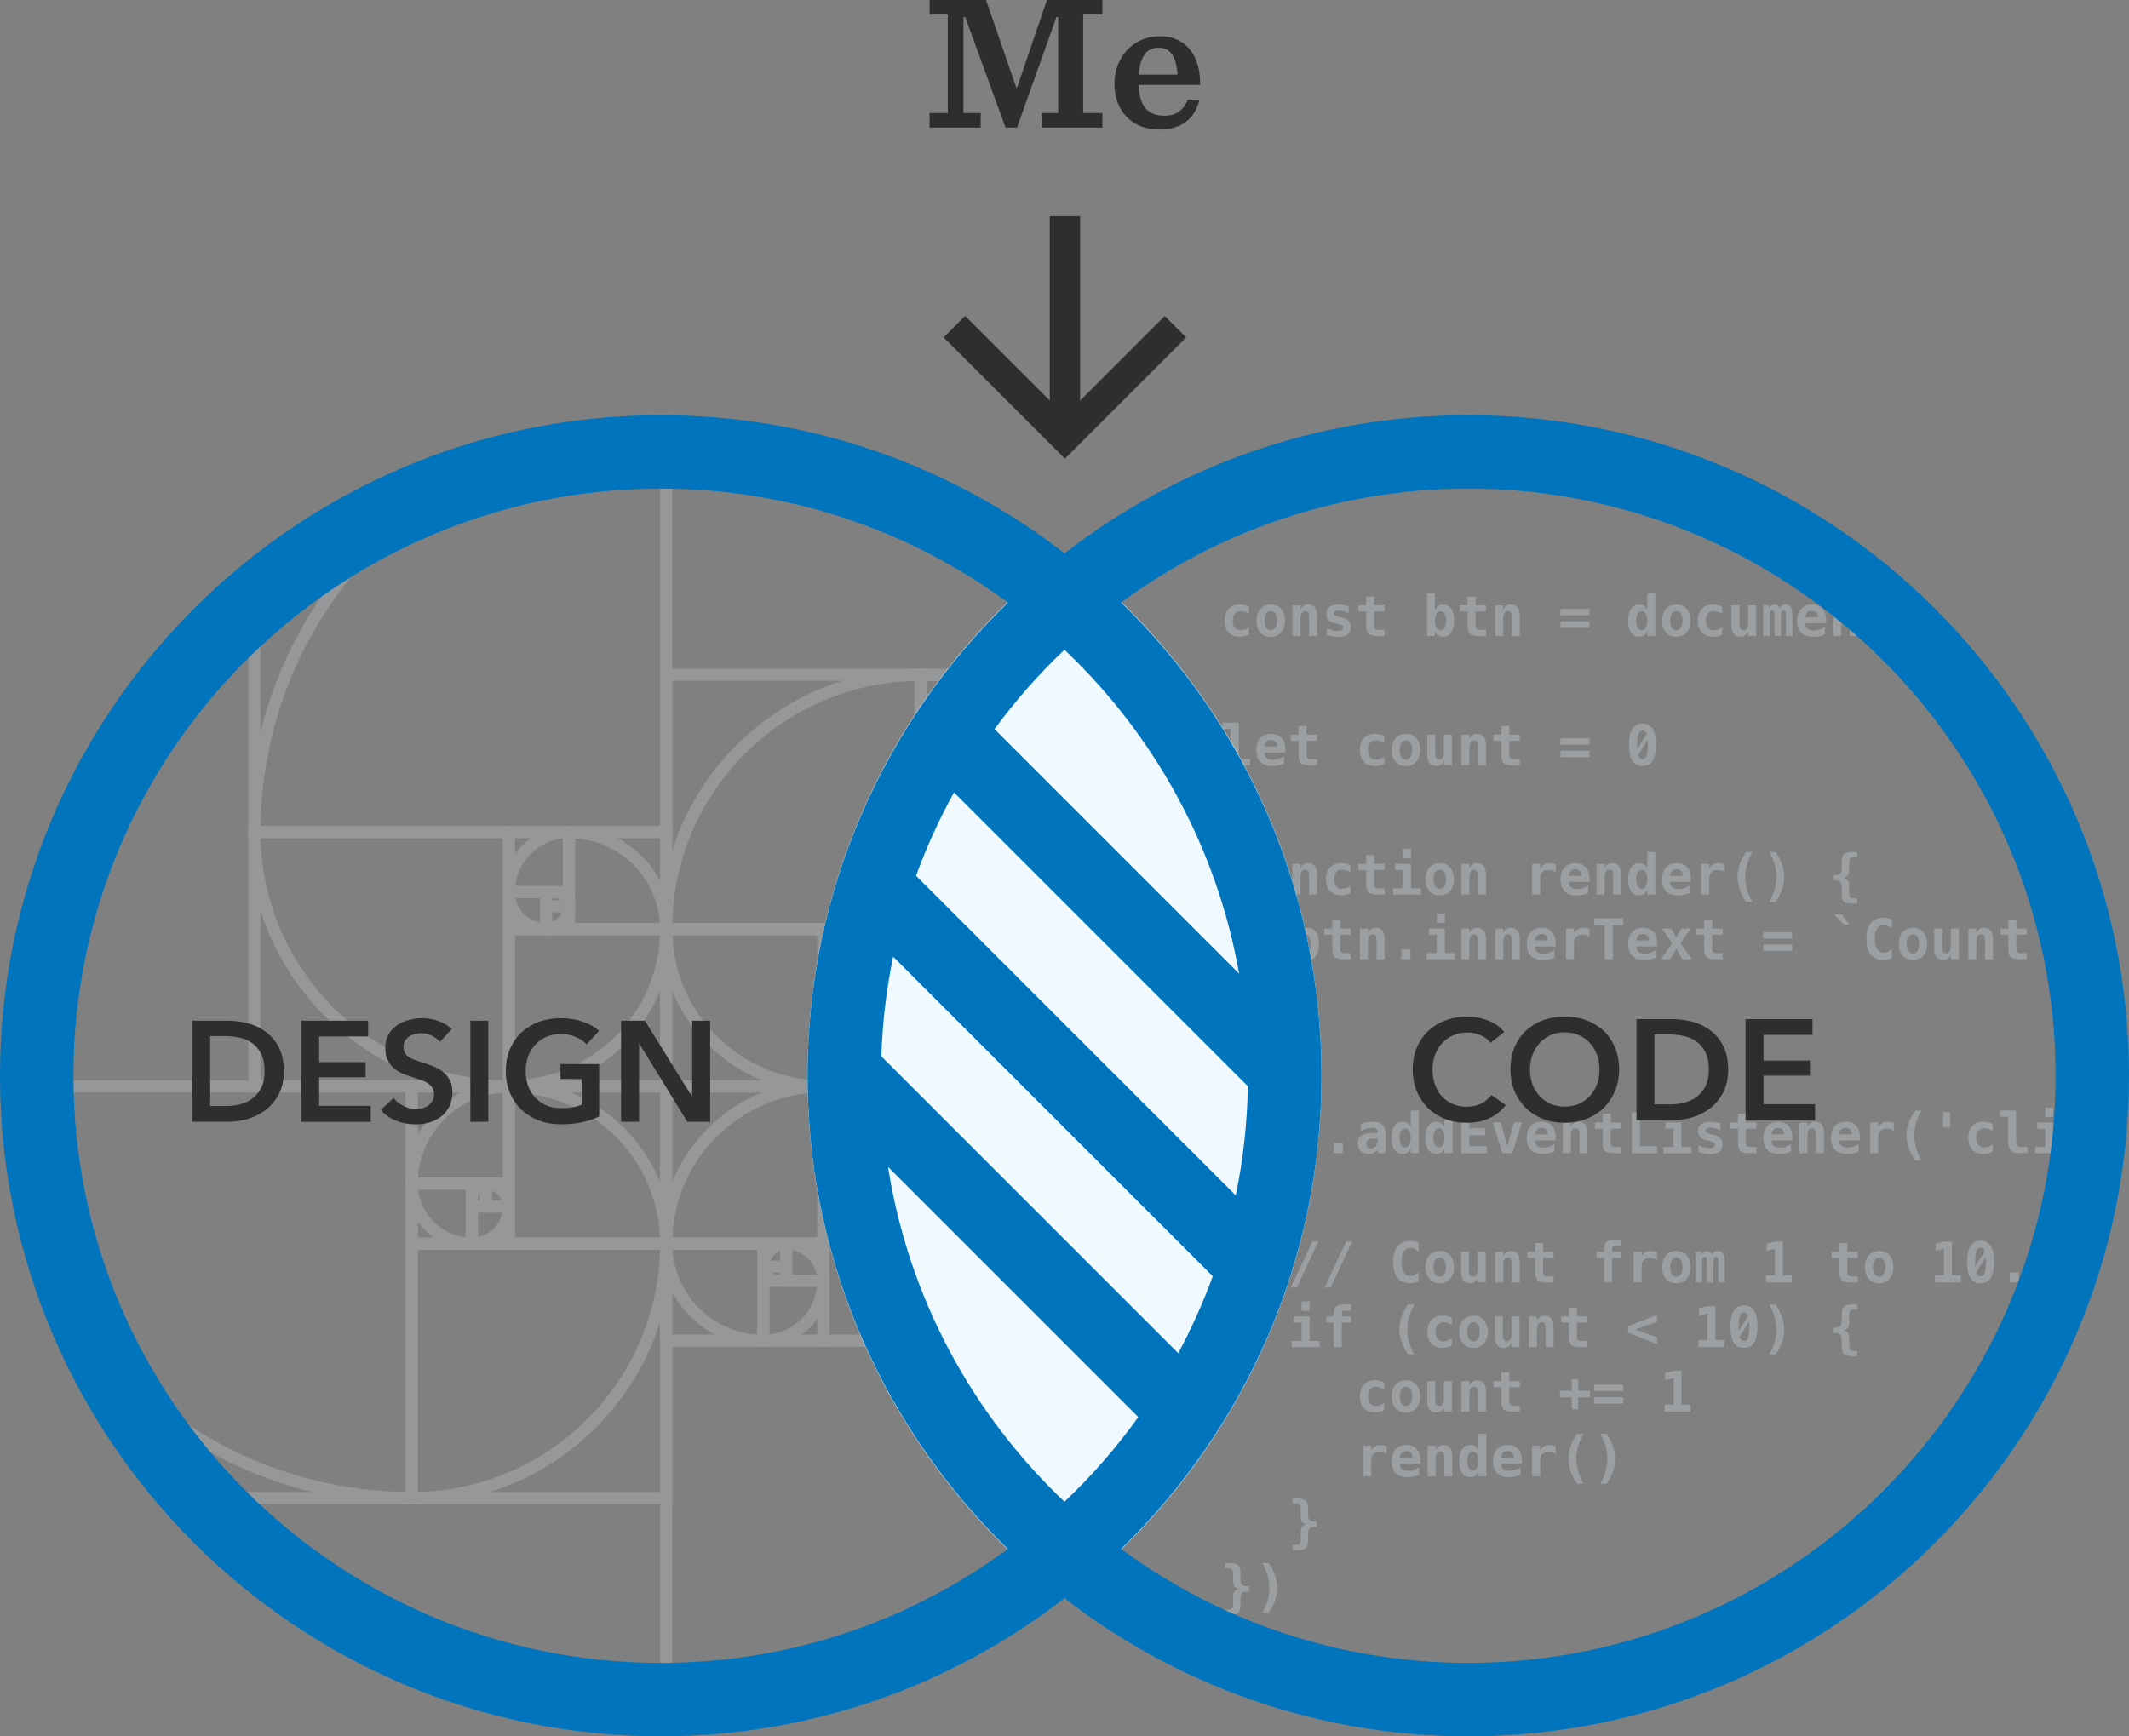 <svg enable-background="new 0 0 500 407.87" height="407.87" viewBox="0 0 500 407.87" width="500" xmlns="http://www.w3.org/2000/svg" xmlns:xlink="http://www.w3.org/1999/xlink"><rect x="0" y="0" width="500" height="407.87" fill="#808080" stroke="none"/><clipPath id="a"><circle cx="155.17" cy="252.7" r="146.55"/></clipPath><mask id="b" height="315.73" maskUnits="userSpaceOnUse" width="315.73" x="-1.41" y="97.34"><circle cx="155.17" cy="252.7" fill="#c4c4c4" r="155.17"/></mask><clipPath id="c"><circle cx="344.83" cy="252.7" r="146.55"/></clipPath><path d="m218.31 29.98v-3.42h4.28v-23.14h-4.28v-3.42h13.26l7.11 20.59h.18l7.01-20.59h13.03v3.42h-4.51v23.14h4.51v3.42h-14.26v-3.42h3.87v-22.55h-.41l-9.25 25.97h-2.69l-9.48-25.97h-.41v22.55h4.05v3.42zm63.52-10.03h-14.44c.18 5.15 2.32 7.24 6.1 7.24 2.51 0 4.33-1.09 5.47-3.78h2.73c-1.05 4.46-4.19 7.02-9.39 7.02-6.65 0-10.57-4.56-10.57-10.75 0-6.38 4.51-11.16 10.66-11.16 6.66 0 9.66 5.33 9.44 11.43zm-9.71-8.74c-2.6 0-4.33 1.69-4.69 6.33h9.11c-.27-4.1-1.55-6.33-4.42-6.33z" fill="#2d2e2e"/><path clip-rule="evenodd" d="m221.61 79.26 25.96 25.96 2.52 2.52 2.52-2.52 25.96-25.96-5.03-5.03-19.88 19.88v-43.33h-7.12v43.32l-19.88-19.88z" fill="#2d2e2e" fill-rule="evenodd"/><g clip-path="url(#a)" opacity=".4"><g fill="#b3b8bc" mask="url(#b)"><path d="m98.12 353.32h-99.53v-99.53h99.53zm-96.69-2.85h93.84v-93.84h-93.84z"/><path d="m157.87 196.88h-99.53v-99.54h99.53zm-96.68-2.85h93.84v-93.84h-93.84z"/><path d="m314.31 256.63h-99.53v-99.53h99.53zm-96.68-2.85h93.84v-93.84h-93.84z"/><path d="m254.56 413.07h-99.53v-99.53h99.53zm-96.69-2.85h93.84v-93.84h-93.84z"/><path d="m96.69 353.32c-54.1 0-98.11-44.01-98.11-98.11h2.85c0 52.53 42.73 95.26 95.26 95.26z"/><path d="m61.19 195.45h-2.85c0-54.1 44.01-98.11 98.11-98.11v2.85c-52.53 0-95.26 42.73-95.26 95.26z"/><path d="m314.31 255.21h-2.85c0-52.53-42.73-95.26-95.26-95.26v-2.85c54.1 0 98.11 44.01 98.11 98.11z"/><path d="m156.45 413.07v-2.85c52.53 0 95.26-42.73 95.26-95.26h2.85c0 54.1-44.01 98.11-98.11 98.11z"/><path d="m157.87 353.32h-62.6v-62.6h62.6zm-59.75-2.85h56.91v-56.91h-56.91z"/><path d="m120.94 256.63h-62.6v-62.6h62.6zm-59.75-2.85h56.91v-56.91h-56.91z"/><path d="m217.63 219.7h-62.6v-62.6h62.6zm-59.76-2.85h56.91v-56.91h-56.91z"/><path d="m254.56 316.39h-62.6v-62.6h62.6zm-59.76-2.85h56.91v-56.91h-56.91z"/><path d="m96.69 353.32v-2.85c32.16 0 58.33-26.17 58.33-58.33h2.85c0 33.73-27.44 61.18-61.18 61.18z"/><path d="m119.52 256.63c-33.73 0-61.18-27.44-61.18-61.18h2.85c0 32.16 26.17 58.33 58.33 58.33z"/><path d="m157.87 218.28h-2.85c0-33.73 27.44-61.18 61.18-61.18v2.85c-32.16 0-58.33 26.16-58.33 58.33z"/><path d="m254.56 314.96h-2.85c0-32.16-26.17-58.33-58.33-58.33v-2.85c33.73 0 61.18 27.45 61.18 61.18z"/><path d="m157.87 293.56h-39.77v-39.78h39.78v39.78zm-36.93-2.85h34.08v-34.08h-34.08z"/><path d="m157.87 256.63h-39.77v-39.78h39.78v39.78zm-36.93-2.85h34.08v-34.08h-34.08z"/><path d="m194.8 256.63h-39.78v-39.78h39.78zm-36.93-2.85h34.08v-34.08h-34.08z"/><path d="m194.8 293.56h-39.78v-39.78h39.78zm-36.93-2.85h34.08v-34.08h-34.08z"/><path d="m157.87 292.14h-2.85c0-19.58-15.93-35.51-35.5-35.51v-2.85c21.15 0 38.35 17.21 38.35 38.36z"/><path d="m119.52 256.63v-2.85c19.58 0 35.5-15.93 35.5-35.51h2.85c0 21.16-17.2 38.36-38.35 38.36z"/><path d="m193.38 256.63c-21.15 0-38.35-17.21-38.35-38.35h2.85c0 19.58 15.93 35.51 35.51 35.51v2.84z"/><path d="m157.87 292.14h-2.85c0-21.15 17.21-38.35 38.35-38.35v2.85c-19.57-.01-35.5 15.92-35.5 35.5z"/><path d="m120.94 279.46h-25.67v-25.67h25.67zm-22.82-2.85h19.98v-19.98h-19.98z"/><path d="m157.87 219.7h-25.67v-25.67h25.67zm-22.82-2.85h19.98v-19.98h-19.98z"/><path d="m217.63 256.63h-25.67v-25.67h25.67zm-22.83-2.85h19.98v-19.98h-19.98z"/><path d="m180.7 316.39h-25.67v-25.67h25.67zm-22.83-2.85h19.98v-19.98h-19.98z"/><path d="m98.12 278.03h-2.85c0-13.37 10.88-24.25 24.25-24.25v2.85c-11.8 0-21.4 9.6-21.4 21.4z"/><path d="m157.87 218.28h-2.85c0-11.8-9.6-21.4-21.4-21.4v-2.85c13.37 0 24.25 10.88 24.25 24.25z"/><path d="m193.38 256.63v-2.85c11.8 0 21.4-9.6 21.4-21.4h2.85c0 13.37-10.88 24.25-24.25 24.25z"/><path d="m179.28 316.39c-13.37 0-24.25-10.88-24.25-24.25h2.85c0 11.8 9.6 21.4 21.4 21.4z"/><path d="m112.23 293.57h-16.96v-16.96h16.96zm-14.11-2.85h11.26v-11.26h-11.26z"/><path d="m135.05 210.98h-16.96v-16.96h16.96zm-14.11-2.84h11.26v-11.26h-11.26z"/><path d="m217.63 233.8h-16.96v-16.96h16.96zm-14.11-2.84h11.26v-11.26h-11.26z"/><path d="m194.81 316.39h-16.96v-16.96h16.96zm-14.11-2.85h11.26v-11.26h-11.26z"/><path d="m110.8 293.57c-8.56 0-15.53-6.97-15.53-15.53h2.85c0 6.99 5.69 12.68 12.68 12.68z"/><path d="m120.94 209.56h-2.85c0-8.56 6.97-15.53 15.53-15.53v2.85c-6.99 0-12.68 5.69-12.68 12.68z"/><path d="m217.63 232.38h-2.85c0-6.99-5.69-12.69-12.68-12.69v-2.85c8.56.01 15.53 6.98 15.53 15.54z"/><path d="m179.28 316.39v-2.85c6.99 0 12.68-5.69 12.68-12.69h2.85c0 8.57-6.97 15.54-15.53 15.54z"/><path d="m120.94 293.56h-11.57v-11.57h11.57zm-8.71-2.85h5.87v-5.87h-5.87z"/><path d="m129.66 219.7h-11.56v-11.56h11.57v11.56zm-8.72-2.85h5.87v-5.87h-5.87z"/><path d="m203.52 228.42h-11.57v-11.57h11.57zm-8.72-2.85h5.87v-5.87h-5.87z"/><path d="m194.8 302.28h-11.57v-11.57h11.57zm-8.72-2.85h5.87v-5.87h-5.87z"/><path d="m110.8 293.56v-2.85c4.02 0 7.3-3.27 7.3-7.29h2.85c-.01 5.59-4.56 10.14-10.15 10.14z"/><path d="m128.24 219.7c-5.59 0-10.14-4.55-10.14-10.14h2.85c0 4.02 3.27 7.29 7.29 7.29z"/><path d="m194.8 227h-2.85c0-5.59 4.55-10.14 10.14-10.14v2.85c-4.02-.01-7.29 3.26-7.29 7.29z"/><path d="m194.8 300.86h-2.85c0-4.02-3.27-7.3-7.3-7.3v-2.85c5.6 0 10.15 4.55 10.15 10.15z"/><path d="m120.94 284.84h-8.24v-8.24h8.24zm-5.39-2.85h2.54v-2.54h-2.54z"/><path d="m135.05 219.7h-8.24v-8.24h8.24zm-5.39-2.85h2.54v-2.54h-2.54z"/><path d="m200.19 233.81h-8.24v-8.24h8.24zm-5.39-2.85h2.54v-2.54h-2.54z"/><path d="m186.08 298.95h-8.24v-8.24h8.24zm-5.39-2.85h2.54v-2.54h-2.54z"/><path d="m120.94 283.42h-2.85c0-2.19-1.78-3.97-3.97-3.97v-2.85c3.77 0 6.82 3.06 6.82 6.82z"/><path d="m128.24 219.7v-2.85c2.19 0 3.97-1.78 3.97-3.97h2.85c-.01 3.77-3.06 6.82-6.82 6.82z"/><path d="m198.77 233.81c-3.76 0-6.81-3.06-6.81-6.81h2.85c0 2.19 1.78 3.97 3.97 3.97v2.84z"/><path d="m180.69 297.53h-2.85c0-3.76 3.06-6.81 6.81-6.81v2.85c-2.18-.01-3.96 1.77-3.96 3.96z"/><path d="m112.23 281.36h-2.85c0-2.62 2.13-4.75 4.75-4.75v2.85c-1.05 0-1.9.85-1.9 1.9z"/><path d="m135.05 212.89h-2.85c0-1.05-.85-1.9-1.9-1.9v-2.85c2.61 0 4.75 2.13 4.75 4.75z"/><path d="m198.77 233.8v-2.85c1.05 0 1.9-.85 1.9-1.9h2.85c0 2.62-2.13 4.75-4.75 4.75z"/><path d="m182.6 302.28c-2.62 0-4.75-2.13-4.75-4.75h2.85c0 1.05.85 1.91 1.9 1.91z"/><path d="m156.45 413.07c-87.05 0-157.86-70.82-157.86-157.86 0-87.05 70.82-157.86 157.86-157.86 87.05 0 157.86 70.82 157.86 157.86s-70.81 157.86-157.86 157.86zm0-312.88c-85.48 0-155.02 69.54-155.02 155.02s69.54 155.02 155.02 155.02 155.02-69.54 155.02-155.02-69.54-155.02-155.02-155.02z"/></g></g><path clip-path="url(#c)" d="m293.36 149.03c-.32.19-.66.32-1.02.41s-.76.14-1.18.14c-1.11 0-1.98-.33-2.61-1s-.94-1.6-.94-2.78c0-1.19.32-2.12.95-2.79s1.5-1.01 2.61-1.01c.39 0 .76.05 1.11.14.36.09.72.23 1.07.42v1.72c-.27-.24-.58-.42-.91-.54-.33-.13-.66-.19-1.02-.19-.61 0-1.09.19-1.42.59-.33.39-.5.95-.5 1.67s.17 1.27.5 1.66.8.58 1.42.58c.36 0 .71-.06 1.02-.18.32-.12.62-.31.9-.56v1.72zm5.07-5.48c-.45 0-.8.2-1.06.6-.26.39-.39.95-.39 1.65s.13 1.26.39 1.66c.26.39.61.59 1.06.59s.81-.2 1.07-.59c.26-.4.39-.95.39-1.66s-.13-1.26-.39-1.65c-.26-.4-.61-.6-1.07-.6zm-3.33 2.25c0-1.16.3-2.08.9-2.76s1.42-1.02 2.43-1.02c1.02 0 1.83.34 2.43 1.02s.91 1.6.91 2.76-.3 2.08-.91 2.77c-.6.68-1.41 1.02-2.43 1.02s-1.83-.34-2.43-1.02c-.6-.69-.9-1.61-.9-2.77zm14.2-1.08v4.68h-1.87v-4.39c0-.52-.08-.9-.22-1.12-.15-.23-.39-.34-.72-.34-.34 0-.61.15-.8.46-.19.3-.29.73-.29 1.27v4.12h-1.87v-7.2h1.87v1.08c.13-.4.36-.71.68-.93s.71-.33 1.16-.33c.68 0 1.2.23 1.54.68s.52 1.12.52 2.02zm7.42-2.3v1.65c-.35-.22-.71-.39-1.09-.5-.37-.12-.75-.17-1.13-.17-.42 0-.74.06-.95.19-.21.12-.32.3-.32.54 0 .34.46.62 1.38.84l.07.02.54.13c.69.16 1.19.43 1.51.79s.48.85.48 1.47c0 .74-.24 1.3-.73 1.67-.48.37-1.22.55-2.19.55-.43 0-.88-.04-1.33-.12-.45-.07-.92-.18-1.38-.33v-1.65c.42.24.84.42 1.27.54s.85.19 1.25.19c.44 0 .78-.06 1-.19.23-.13.34-.32.34-.56s-.08-.43-.24-.55c-.16-.13-.54-.27-1.14-.41l-.52-.12c-.72-.16-1.25-.42-1.58-.77s-.49-.81-.49-1.4c0-.69.25-1.24.75-1.62.5-.39 1.21-.58 2.12-.58.41 0 .81.03 1.22.1.38.05.78.15 1.16.29zm6-2.28v2.05h2.46v1.45h-2.46v3.41c0 .32.08.55.23.69.16.14.42.21.78.21h1.45v1.45h-1.58c-1.08 0-1.81-.17-2.19-.52s-.57-.99-.57-1.92v-3.32h-1.84v-1.45h1.84v-2.05zm16.91 5.67c0-.69-.12-1.24-.35-1.63s-.55-.59-.96-.59-.73.2-.97.59-.35.94-.35 1.63.12 1.24.35 1.63c.24.39.56.59.97.59s.73-.2.96-.59.35-.93.35-1.63zm-2.63-2.6c.23-.4.5-.7.8-.89.31-.2.66-.3 1.04-.3.85 0 1.51.33 1.97.98s.69 1.59.69 2.8c0 1.2-.23 2.13-.68 2.79s-1.09.99-1.92.99c-.43 0-.81-.1-1.13-.32-.32-.21-.58-.52-.78-.94v1.07h-1.88v-10.01h1.89zm9.54-3.07v2.05h2.46v1.45h-2.46v3.41c0 .32.08.55.23.69.16.14.42.21.78.21h1.45v1.45h-1.58c-1.08 0-1.81-.17-2.19-.52s-.57-.99-.57-1.92v-3.32h-1.84v-1.45h1.84v-2.05zm10.39 4.58v4.68h-1.87v-4.39c0-.52-.07-.9-.22-1.12-.15-.23-.39-.34-.72-.34-.34 0-.61.15-.8.46-.19.3-.29.73-.29 1.27v4.12h-1.87v-7.2h1.87v1.08c.13-.4.36-.71.68-.93s.71-.33 1.16-.33c.68 0 1.2.23 1.54.68s.52 1.12.52 2.02zm9.55 1.25h6.8v1.52h-6.8zm0-2.92h6.8v1.51h-6.8zm20.4.16v-3.83h1.88v10.01h-1.88v-1.07c-.2.42-.46.73-.78.94s-.69.32-1.13.32c-.82 0-1.46-.33-1.92-.99-.45-.66-.68-1.59-.68-2.79 0-1.22.23-2.15.69-2.8s1.12-.98 1.98-.98c.39 0 .73.1 1.04.3.3.2.57.49.8.89zm-2.63 2.6c0 .69.12 1.24.35 1.63s.55.59.96.59.73-.2.96-.59c.24-.39.35-.94.35-1.63s-.12-1.24-.35-1.63c-.24-.39-.56-.59-.96-.59-.41 0-.73.2-.96.59s-.35.94-.35 1.63zm9.44-2.26c-.45 0-.8.2-1.06.6-.26.39-.39.95-.39 1.65s.13 1.26.39 1.66c.26.39.61.59 1.06.59s.81-.2 1.07-.59c.26-.4.39-.95.39-1.66s-.13-1.26-.39-1.65c-.26-.4-.62-.6-1.07-.6zm-3.33 2.25c0-1.16.3-2.08.9-2.76.61-.68 1.42-1.02 2.43-1.02 1.02 0 1.83.34 2.43 1.02s.91 1.6.91 2.76-.3 2.08-.91 2.77c-.6.68-1.41 1.02-2.43 1.02s-1.83-.34-2.43-1.02c-.6-.69-.9-1.61-.9-2.77zm14.13 3.23c-.32.19-.66.32-1.02.41s-.76.14-1.18.14c-1.11 0-1.98-.33-2.61-1s-.94-1.6-.94-2.78c0-1.19.32-2.12.95-2.79s1.5-1.01 2.61-1.01c.39 0 .76.05 1.11.14.36.09.72.23 1.07.42v1.72c-.27-.24-.58-.42-.91-.54-.33-.13-.66-.19-1.02-.19-.61 0-1.08.19-1.42.59-.33.39-.49.95-.49 1.67s.16 1.27.49 1.66.8.58 1.42.58c.37 0 .71-.06 1.02-.18.32-.12.62-.31.9-.56v1.72zm2.14-2.15v-4.69h1.89v4.4c0 .52.07.89.22 1.11s.39.34.73.34.6-.15.79-.45.29-.72.29-1.26v-4.14h1.88v7.2h-1.88v-1.07c-.13.4-.36.71-.68.93s-.7.33-1.15.33c-.69 0-1.21-.23-1.56-.68s-.53-1.13-.53-2.02zm11.35-3.97c.14-.3.32-.53.54-.68s.49-.22.8-.22c.62 0 1.05.21 1.29.64s.36 1.32.36 2.68v4.06h-1.54v-4.63c0-.54-.04-.9-.12-1.07-.08-.18-.23-.27-.44-.27s-.36.09-.45.28-.13.54-.13 1.07v4.63h-1.52v-4.63c0-.53-.04-.88-.13-1.07-.09-.18-.24-.28-.45-.28s-.36.09-.44.27-.12.54-.12 1.07v4.63h-1.54v-7.2h1.37v.75c.11-.28.28-.51.52-.67.24-.17.5-.25.79-.25s.56.09.8.26c.21.17.36.38.41.63zm10.59 6.13c-.44.18-.88.32-1.34.41-.45.09-.93.13-1.44.13-1.21 0-2.13-.32-2.77-.96-.63-.65-.95-1.58-.95-2.79 0-1.18.31-2.1.92-2.79.61-.68 1.45-1.02 2.51-1.02 1.07 0 1.9.32 2.48.95.59.63.89 1.52.89 2.67v.77h-4.88c0 .57.17.99.5 1.27s.82.42 1.48.42c.43 0 .86-.06 1.28-.19.42-.12.86-.32 1.32-.59zm-1.6-4.05c-.01-.5-.14-.87-.39-1.13-.24-.26-.61-.39-1.09-.39-.43 0-.78.13-1.04.4-.26.26-.41.63-.46 1.12zm9.34-.27v4.68h-1.87v-4.39c0-.52-.08-.9-.22-1.12-.15-.23-.39-.34-.72-.34-.34 0-.61.15-.8.46-.19.3-.29.73-.29 1.27v4.12h-1.87v-7.2h1.87v1.08c.13-.4.36-.71.68-.93s.71-.33 1.16-.33c.68 0 1.2.23 1.54.68s.52 1.12.52 2.02zm5.48-4.58v2.05h2.46v1.45h-2.46v3.41c0 .32.08.55.23.69.16.14.42.21.78.21h1.45v1.45h-1.58c-1.08 0-1.81-.17-2.19-.52s-.57-.99-.57-1.92v-3.32h-1.84v-1.45h1.84v-2.05zm6.39 6.89h2.14v2.36h-2.14zm10.22-1.35c0-.64-.12-1.16-.37-1.54-.24-.39-.57-.59-.97-.59-.39 0-.71.19-.96.58-.24.39-.36.9-.36 1.55s.12 1.17.36 1.56.56.58.96.58.72-.19.97-.58c.25-.4.37-.92.37-1.56zm1.88 3.18c0 1.15-.26 1.99-.78 2.5s-1.36.77-2.53.77c-.39 0-.78-.03-1.17-.09s-.78-.14-1.18-.26v-1.73c.36.2.72.34 1.09.44.37.09.75.14 1.14.14.53 0 .92-.13 1.18-.38.25-.25.38-.64.38-1.17v-.78c-.18.34-.43.6-.73.77s-.68.25-1.11.25c-.82 0-1.48-.32-1.96-.97-.49-.64-.73-1.52-.73-2.62 0-1.14.24-2.05.73-2.72s1.13-1 1.95-1c.41 0 .78.1 1.1.29s.57.47.76.82v-.92h1.88v6.66zm7.98.18c-.44.18-.88.32-1.34.41-.45.09-.93.13-1.44.13-1.2 0-2.13-.32-2.77-.96-.63-.65-.95-1.58-.95-2.79 0-1.18.31-2.1.92-2.79.61-.68 1.45-1.02 2.51-1.02 1.07 0 1.9.32 2.48.95.59.63.89 1.52.89 2.67v.77h-4.88c0 .57.17.99.5 1.27s.82.42 1.48.42c.43 0 .86-.06 1.28-.19.42-.12.86-.32 1.32-.59zm-1.6-4.05c-.01-.5-.14-.87-.39-1.13-.24-.26-.61-.39-1.09-.39-.43 0-.78.13-1.04.4-.26.26-.41.63-.46 1.12zm6.89-4.85v2.05h2.46v1.45h-2.46v3.41c0 .32.08.55.23.69.16.14.42.21.78.21h1.45v1.45h-1.58c-1.08 0-1.81-.17-2.19-.52s-.57-.99-.57-1.92v-3.32h-1.84v-1.45h1.84v-2.05zm10.56 9.26h-5.98v-9.6h5.98v1.67h-4.08v2.07h3.7v1.67h-3.7v2.52h4.08zm3.36-3.01v-5.56h-1.91v-1.45h3.8v7.01c0 .57.09.97.26 1.2.18.24.47.35.89.35h1.51v1.45h-2.03c-.9 0-1.54-.23-1.93-.69s-.59-1.23-.59-2.31zm12.54 2.65c-.44.18-.88.32-1.34.41-.45.09-.93.13-1.44.13-1.21 0-2.13-.32-2.77-.96-.63-.65-.95-1.58-.95-2.79 0-1.18.31-2.1.92-2.79.61-.68 1.45-1.02 2.51-1.02 1.07 0 1.9.32 2.48.95.59.63.89 1.52.89 2.67v.77h-4.88c0 .57.17.99.5 1.27s.82.42 1.48.42c.43 0 .86-.06 1.28-.19.42-.12.86-.32 1.32-.59zm-1.59-4.05c-.01-.5-.14-.87-.39-1.13-.24-.26-.61-.39-1.09-.39-.43 0-.78.13-1.04.4-.26.26-.41.63-.46 1.12zm6.88-2.08c.14-.3.32-.53.54-.68s.49-.22.8-.22c.62 0 1.05.21 1.29.64s.36 1.32.36 2.68v4.06h-1.54v-4.63c0-.54-.04-.9-.12-1.07-.08-.18-.23-.27-.44-.27s-.36.09-.45.28-.13.54-.13 1.07v4.63h-1.52v-4.63c0-.53-.04-.88-.13-1.07-.09-.18-.24-.28-.45-.28s-.36.09-.44.27-.12.54-.12 1.07v4.63h-1.54v-7.2h1.37v.75c.11-.28.28-.51.51-.67.24-.17.5-.25.79-.25s.56.09.8.26c.22.17.37.38.42.63zm10.59 6.13c-.44.18-.88.32-1.34.41-.45.09-.93.13-1.44.13-1.21 0-2.13-.32-2.77-.96-.63-.65-.95-1.58-.95-2.79 0-1.18.31-2.1.92-2.79.61-.68 1.45-1.02 2.51-1.02 1.07 0 1.9.32 2.48.95.59.63.89 1.52.89 2.67v.77h-4.88c0 .57.17.99.5 1.27s.82.42 1.48.42c.43 0 .86-.06 1.28-.19.42-.12.86-.32 1.32-.59zm-1.6-4.05c-.01-.5-.14-.87-.39-1.13-.24-.26-.61-.39-1.09-.39-.43 0-.78.13-1.04.4-.26.26-.41.63-.46 1.12zm9.34-.27v4.68h-1.87v-4.39c0-.52-.07-.9-.22-1.12-.15-.23-.39-.34-.72-.34-.34 0-.61.15-.8.46-.19.3-.29.73-.29 1.27v4.12h-1.87v-7.2h1.87v1.08c.13-.4.36-.71.68-.93s.71-.33 1.16-.33c.68 0 1.2.23 1.54.68s.52 1.12.52 2.02zm5.48-4.58v2.05h2.46v1.45h-2.46v3.41c0 .32.08.55.23.69.16.14.42.21.78.21h1.45v1.45h-1.57c-1.08 0-1.81-.17-2.19-.52s-.57-.99-.57-1.92v-3.32h-1.84v-1.45h1.84v-2.05zm6.14 4.89v2.84h1.26c.6 0 1.03-.1 1.27-.31s.37-.56.37-1.07c0-.52-.13-.89-.38-1.12s-.67-.34-1.25-.34zm0-3.74v2.23h1.26c.48 0 .82-.09 1.02-.26.21-.17.31-.45.31-.85s-.11-.68-.32-.86-.54-.27-1.02-.27h-1.25zm-1.83-1.51h3.09c1.07 0 1.87.2 2.41.61.54.4.81 1.01.81 1.81 0 .62-.16 1.1-.48 1.45s-.78.55-1.4.6c.73.07 1.28.32 1.65.74s.56 1.01.56 1.76c0 .93-.28 1.6-.84 2.01-.56.42-1.46.62-2.72.62h-3.09v-9.6zm11.71 10.39c-.25.68-.56 1.17-.91 1.48s-.78.47-1.29.47h-1.56v-1.43h.76c.39 0 .67-.07.85-.2s.36-.43.55-.91l.14-.39-2.74-7.01h1.98l1.65 4.68 1.58-4.68h1.98zm4.47-8.71v-1.67h5.72v1.67h-1.91v6.26h1.91v1.67h-5.72v-1.67h1.91v-6.26zm11.92 1.75v-3.83h1.88v10.01h-1.88v-1.07c-.2.42-.46.73-.78.94s-.69.32-1.13.32c-.82 0-1.46-.33-1.92-.99-.45-.66-.68-1.59-.68-2.79 0-1.22.23-2.15.69-2.8s1.12-.98 1.98-.98c.39 0 .73.1 1.04.3.3.2.57.49.8.89zm-2.63 2.6c0 .69.12 1.24.35 1.63s.55.59.96.59.73-.2.96-.59c.24-.39.35-.94.35-1.63s-.12-1.24-.35-1.63c-.24-.39-.56-.59-.96-.59-.41 0-.73.2-.96.59s-.35.94-.35 1.63zm11.42-6.41c-.57 1.03-.99 2.02-1.26 2.98s-.41 1.92-.41 2.88c0 .95.14 1.91.41 2.88s.69 1.96 1.26 2.99h-1.47c-.68-.99-1.19-1.97-1.52-2.93-.33-.97-.49-1.95-.49-2.95s.16-1.98.49-2.94c.34-.97.84-1.94 1.52-2.92h1.47zm6.77.39v3.57h-1.65v-3.57zm8.63 6.02c0-.69-.12-1.24-.35-1.63s-.55-.59-.96-.59-.73.2-.97.59-.35.94-.35 1.63.12 1.24.35 1.63c.24.39.56.59.97.59s.73-.2.96-.59c.24-.39.35-.93.35-1.63zm-2.62-2.6c.23-.4.5-.7.8-.89.31-.2.66-.3 1.04-.3.85 0 1.51.33 1.97.98s.69 1.59.69 2.8c0 1.2-.23 2.13-.68 2.79s-1.09.99-1.92.99c-.43 0-.81-.1-1.13-.32-.32-.21-.58-.52-.78-.94v1.07h-1.88v-10.01h1.88v3.83zm9.53-3.07v2.05h2.46v1.45h-2.46v3.41c0 .32.08.55.23.69.16.14.42.21.78.21h1.45v1.45h-1.58c-1.08 0-1.81-.17-2.19-.52s-.57-.99-.57-1.92v-3.32h-1.84v-1.45h1.84v-2.05zm10.39 4.58v4.68h-1.87v-4.39c0-.52-.07-.9-.22-1.12-.15-.23-.39-.34-.72-.34-.34 0-.61.15-.8.46-.19.3-.29.73-.29 1.27v4.12h-1.87v-7.2h1.87v1.08c.13-.4.36-.71.68-.93s.71-.33 1.16-.33c.68 0 1.2.23 1.54.68.35.45.52 1.12.52 2.02zm5.83-4.93v3.57h-1.65v-3.57zm5.14-.39h1.47c.68.98 1.18 1.95 1.51 2.92.34.97.5 1.94.5 2.94s-.17 1.98-.5 2.95c-.33.96-.84 1.94-1.52 2.93h-1.47c.57-1.03.99-2.03 1.26-2.99.27-.97.41-1.93.41-2.88 0-.96-.14-1.92-.41-2.88-.26-.97-.68-1.97-1.25-2.99zm-324.96 37.36v-5.56h-1.91v-1.45h3.8v7.01c0 .57.09.97.26 1.2.18.24.47.35.89.35h1.51v1.45h-2.03c-.9 0-1.54-.23-1.93-.69s-.59-1.23-.59-2.31zm12.54 2.65c-.44.18-.88.32-1.34.41-.45.09-.93.13-1.44.13-1.21 0-2.13-.32-2.77-.96-.63-.65-.95-1.58-.95-2.79 0-1.18.31-2.1.92-2.79.61-.68 1.45-1.02 2.51-1.02 1.07 0 1.9.32 2.48.95.59.63.89 1.52.89 2.67v.77h-4.88c0 .57.17.99.5 1.27s.82.42 1.48.42c.43 0 .86-.06 1.28-.19.42-.12.86-.32 1.32-.59zm-1.6-4.05c-.01-.5-.14-.87-.39-1.13-.24-.26-.61-.39-1.09-.39-.43 0-.78.13-1.04.4-.26.26-.41.63-.46 1.12zm6.89-4.84v2.05h2.46v1.45h-2.46v3.41c0 .32.08.55.23.69.16.14.42.21.78.21h1.45v1.45h-1.58c-1.08 0-1.81-.17-2.19-.52s-.57-.99-.57-1.92v-3.32h-1.84v-1.45h1.84v-2.05zm18.26 8.88c-.32.19-.66.32-1.02.41s-.76.14-1.18.14c-1.11 0-1.98-.33-2.6-1-.63-.67-.94-1.6-.94-2.78 0-1.19.32-2.12.95-2.79s1.5-1.01 2.61-1.01c.39 0 .76.05 1.11.14.36.09.72.23 1.07.42v1.72c-.27-.24-.58-.42-.91-.54-.33-.13-.67-.19-1.02-.19-.61 0-1.08.19-1.42.59-.33.39-.5.95-.5 1.67s.17 1.27.5 1.66.8.58 1.42.58c.36 0 .71-.06 1.02-.18.32-.12.62-.31.9-.56v1.72zm5.07-5.48c-.45 0-.8.2-1.06.6-.26.39-.39.95-.39 1.65 0 .71.13 1.26.39 1.66.26.39.61.59 1.06.59s.81-.2 1.07-.59c.26-.4.39-.95.39-1.66s-.13-1.26-.39-1.65c-.26-.4-.61-.6-1.07-.6zm-3.33 2.25c0-1.16.3-2.08.9-2.76s1.42-1.02 2.43-1.02c1.02 0 1.83.34 2.43 1.02s.91 1.6.91 2.76-.3 2.08-.91 2.77c-.6.68-1.41 1.02-2.43 1.02s-1.83-.34-2.43-1.02-.9-1.61-.9-2.77zm8.34 1.08v-4.69h1.88v4.4c0 .52.07.89.22 1.11s.39.34.73.34.6-.15.79-.45.29-.72.29-1.26v-4.14h1.88v7.2h-1.88v-1.07c-.13.4-.36.71-.68.93s-.7.33-1.15.33c-.69 0-1.21-.23-1.56-.68s-.52-1.13-.52-2.02zm13.8-2.16v4.68h-1.87v-4.39c0-.52-.08-.9-.23-1.12-.15-.23-.39-.34-.72-.34-.34 0-.61.15-.8.46-.19.3-.29.73-.29 1.27v4.12h-1.87v-7.2h1.87v1.08c.13-.4.36-.71.68-.93s.71-.33 1.16-.33c.68 0 1.2.23 1.54.68.35.45.53 1.13.53 2.02zm5.48-4.57v2.05h2.46v1.45h-2.46v3.41c0 .32.08.55.23.69.16.14.42.21.78.21h1.45v1.45h-1.58c-1.08 0-1.81-.17-2.19-.52s-.57-.99-.57-1.92v-3.32h-1.84v-1.45h1.84v-2.05zm12.01 5.83h6.8v1.52h-6.8zm0-2.93h6.8v1.51h-6.8zm16.1 1.56c0-1.66.26-2.91.79-3.74s1.32-1.25 2.38-1.25 1.86.41 2.39 1.24.79 2.08.79 3.74-.26 2.91-.79 3.74-1.32 1.24-2.39 1.24c-1.06 0-1.85-.41-2.38-1.24s-.79-2.07-.79-3.73zm2.21 2.56c.2.54.52.8.96.8s.76-.27.96-.8c.2-.54.3-1.39.3-2.57 0-.45-.02-.84-.04-1.2l-2.25 3.58c.03.07.05.14.07.19zm.96-5.94c-.44 0-.76.27-.96.8s-.3 1.39-.3 2.57c0 .36.01.7.03 1l2.21-3.53c0-.01-.01-.03-.01-.04-.21-.53-.53-.8-.97-.8zm-94.47 30.71v.63h2.21v1.45h-2.21v5.76h-1.88v-5.76h-1.75v-1.45h1.75v-.5c0-.87.18-1.47.54-1.8s1.03-.5 2.01-.5h1.55v1.45h-1.47c-.28 0-.48.05-.58.15s-.16.29-.17.57zm4.22 5.32v-4.69h1.88v4.4c0 .52.07.89.22 1.11s.39.34.73.34.6-.15.79-.45.29-.72.29-1.26v-4.14h1.88v7.2h-1.88v-1.07c-.13.4-.36.71-.68.93s-.7.33-1.15.33c-.69 0-1.2-.23-1.56-.68-.35-.46-.52-1.13-.52-2.02zm13.8-2.17v4.68h-1.87v-4.39c0-.52-.08-.9-.22-1.12-.15-.23-.39-.34-.72-.34-.34 0-.61.15-.8.46-.19.3-.29.73-.29 1.27v4.12h-1.87v-7.2h1.87v1.08c.13-.4.36-.71.68-.93s.71-.33 1.16-.33c.68 0 1.2.23 1.54.68s.52 1.13.52 2.02zm7.87 4.31c-.32.19-.66.32-1.02.41s-.76.14-1.18.14c-1.11 0-1.98-.33-2.61-1s-.94-1.6-.94-2.78c0-1.19.32-2.12.95-2.79s1.5-1.01 2.61-1.01c.39 0 .76.05 1.11.14.36.09.72.23 1.07.42v1.72c-.27-.24-.58-.42-.91-.54-.33-.13-.66-.19-1.02-.19-.61 0-1.08.19-1.42.59-.33.39-.5.95-.5 1.67s.17 1.27.5 1.66.8.58 1.42.58c.36 0 .71-.06 1.02-.18.32-.12.62-.31.9-.56v1.72zm5.55-8.88v2.05h2.46v1.45h-2.46v3.41c0 .32.08.55.23.69.16.14.42.21.78.21h1.45v1.45h-1.58c-1.08 0-1.81-.17-2.19-.52s-.57-.99-.57-1.92v-3.32h-1.84v-1.45h1.84v-2.05zm4.92 2.05h3.73v5.76h2.34v1.45h-6.57v-1.45h2.35v-4.31h-1.85zm1.85-3.51h1.89v2.2h-1.89zm8.63 4.86c-.45 0-.8.2-1.06.6-.26.39-.39.95-.39 1.65 0 .71.13 1.26.39 1.66.26.39.61.59 1.06.59s.81-.2 1.07-.59c.26-.4.39-.95.39-1.66s-.13-1.26-.39-1.65c-.26-.4-.61-.6-1.07-.6zm-3.33 2.25c0-1.16.3-2.08.9-2.76s1.42-1.02 2.43-1.02c1.02 0 1.83.34 2.43 1.02s.91 1.6.91 2.76-.3 2.08-.91 2.77c-.6.68-1.41 1.02-2.43 1.02s-1.83-.34-2.43-1.02-.9-1.6-.9-2.77zm14.2-1.08v4.68h-1.87v-4.39c0-.52-.08-.9-.23-1.12-.15-.23-.39-.34-.72-.34-.34 0-.61.15-.8.46-.19.3-.29.73-.29 1.27v4.12h-1.87v-7.2h1.87v1.08c.13-.4.36-.71.68-.93s.71-.33 1.16-.33c.68 0 1.2.23 1.54.68.35.45.53 1.13.53 2.02zm16.39-.54c-.21-.19-.45-.33-.73-.42-.27-.09-.58-.14-.91-.14-.4 0-.75.07-1.05.21s-.53.34-.69.6c-.1.16-.18.36-.22.59s-.06.58-.06 1.05v3.32h-1.89v-7.2h1.89v1.12c.19-.41.47-.73.85-.95.38-.23.83-.34 1.34-.34.26 0 .51.03.75.1.25.06.48.15.71.27v1.79zm7.62 4.87c-.44.18-.88.32-1.34.41s-.93.13-1.44.13c-1.21 0-2.13-.32-2.77-.96-.63-.65-.95-1.58-.95-2.79 0-1.18.31-2.1.92-2.79.61-.68 1.45-1.02 2.51-1.02 1.07 0 1.9.32 2.48.95.59.63.89 1.52.89 2.67v.76h-4.88c0 .57.17.99.5 1.27s.82.42 1.48.42c.43 0 .86-.06 1.28-.19.42-.12.86-.32 1.32-.59zm-1.59-4.06c-.01-.5-.14-.87-.39-1.13-.24-.26-.61-.39-1.09-.39-.43 0-.78.13-1.04.4-.26.26-.41.63-.46 1.12zm9.33-.27v4.68h-1.87v-4.39c0-.52-.08-.9-.22-1.12-.15-.23-.39-.34-.72-.34-.34 0-.61.15-.8.46-.19.3-.29.73-.29 1.27v4.12h-1.87v-7.2h1.87v1.08c.13-.4.36-.71.68-.93s.71-.33 1.16-.33c.68 0 1.2.23 1.54.68.35.45.52 1.13.52 2.02zm6.14-1.5v-3.83h1.88v10.01h-1.88v-1.07c-.2.42-.46.73-.78.94s-.69.32-1.13.32c-.82 0-1.46-.33-1.92-.99-.45-.66-.68-1.59-.68-2.79 0-1.22.23-2.15.69-2.8s1.12-.98 1.98-.98c.39 0 .73.1 1.04.3.3.19.57.49.8.89zm-2.63 2.6c0 .69.12 1.24.35 1.63s.55.59.96.59.73-.2.96-.59c.24-.39.35-.94.35-1.63s-.12-1.24-.35-1.63c-.24-.39-.56-.59-.96-.59-.41 0-.73.2-.96.59s-.35.93-.35 1.63zm12.57 3.23c-.44.18-.88.32-1.34.41s-.93.13-1.44.13c-1.2 0-2.13-.32-2.77-.96-.63-.65-.95-1.58-.95-2.79 0-1.18.31-2.1.92-2.79.61-.68 1.45-1.02 2.51-1.02 1.07 0 1.9.32 2.48.95.59.63.89 1.52.89 2.67v.76h-4.88c0 .57.17.99.5 1.27s.82.42 1.48.42c.43 0 .86-.06 1.28-.19s.86-.32 1.32-.59zm-1.6-4.06c-.01-.5-.14-.87-.39-1.13-.24-.26-.61-.39-1.09-.39-.43 0-.78.13-1.04.4-.26.26-.41.63-.46 1.12zm9.85-.81c-.21-.19-.45-.33-.73-.42-.27-.09-.58-.14-.91-.14-.4 0-.75.07-1.05.21s-.53.34-.69.6c-.1.16-.18.36-.22.59s-.06.58-.06 1.05v3.32h-1.88v-7.2h1.88v1.12c.18-.41.47-.73.85-.95.38-.23.83-.34 1.34-.34.26 0 .51.03.75.1.25.06.49.15.71.27v1.79zm6.48-4.78c-.57 1.03-.99 2.02-1.26 2.98-.28.96-.41 1.92-.41 2.88 0 .95.14 1.91.41 2.88s.69 1.96 1.26 2.99h-1.47c-.68-.99-1.19-1.97-1.52-2.93-.33-.97-.5-1.95-.5-2.95s.17-1.98.5-2.94c.34-.97.84-1.94 1.52-2.92h1.47zm3.98 0h1.47c.68.98 1.18 1.95 1.51 2.92.34.97.5 1.94.5 2.94s-.17 1.98-.5 2.95c-.33.96-.84 1.94-1.52 2.93h-1.47c.57-1.03.99-2.03 1.26-2.99.27-.97.41-1.93.41-2.88 0-.96-.14-1.92-.41-2.88-.26-.97-.68-1.96-1.25-2.99zm20.66 10.92v1.23h-.97c-1.07 0-1.78-.16-2.15-.48-.36-.32-.54-.95-.54-1.9v-1.38c0-.65-.12-1.09-.35-1.34s-.64-.37-1.24-.37h-.4v-1.23h.4c.6 0 1.01-.12 1.24-.37.23-.24.35-.69.35-1.34v-1.38c0-.95.18-1.58.54-1.89.36-.32 1.08-.48 2.15-.48h.97v1.22h-.79c-.45 0-.74.09-.89.27s-.22.58-.22 1.19v1.34c0 .71-.11 1.21-.32 1.49-.21.29-.59.47-1.13.55.54.09.92.28 1.13.57s.32.79.32 1.49v1.32c0 .62.08 1.02.22 1.2.15.19.45.28.89.28h.79zm-128.32 10.68c0-.69-.12-1.24-.35-1.63s-.55-.59-.96-.59-.73.2-.96.59c-.24.39-.35.94-.35 1.63s.12 1.24.35 1.63c.24.39.56.59.96.59.41 0 .73-.2.96-.59.24-.39.35-.93.35-1.63zm-2.62-2.6c.23-.4.5-.7.8-.89.31-.2.66-.3 1.04-.3.85 0 1.51.33 1.97.98s.69 1.59.69 2.8c0 1.2-.23 2.13-.68 2.79s-1.09.99-1.92.99c-.43 0-.81-.1-1.13-.32-.32-.21-.58-.52-.78-.94v1.07h-1.88v-10.01h1.88v3.83zm9.53-3.06v2.05h2.46v1.45h-2.46v3.41c0 .32.08.55.23.69.16.14.42.21.78.21h1.45v1.45h-1.58c-1.08 0-1.81-.17-2.19-.52s-.57-.99-.57-1.92v-3.32h-1.84v-1.45h1.84v-2.05zm10.39 4.57v4.68h-1.87v-4.39c0-.52-.08-.9-.22-1.12-.15-.23-.39-.34-.72-.34-.34 0-.61.15-.8.46-.19.3-.29.73-.29 1.27v4.12h-1.87v-7.2h1.87v1.08c.13-.4.36-.71.68-.93s.71-.33 1.16-.33c.68 0 1.2.23 1.54.68.35.45.52 1.12.52 2.02zm3.94 2.32h2.14v2.36h-2.14zm6.47-4.85h3.73v5.76h2.34v1.45h-6.57v-1.45h2.35v-4.31h-1.85zm1.85-3.5h1.88v2.2h-1.88zm11.56 6.03v4.68h-1.87v-4.39c0-.52-.08-.9-.23-1.12-.15-.23-.39-.34-.72-.34-.34 0-.61.15-.8.46-.19.3-.29.73-.29 1.27v4.12h-1.87v-7.2h1.87v1.08c.13-.4.36-.71.68-.93s.71-.33 1.16-.33c.68 0 1.2.23 1.54.68.35.45.53 1.12.53 2.02zm7.94 0v4.68h-1.87v-4.39c0-.52-.07-.9-.22-1.12-.15-.23-.39-.34-.72-.34-.34 0-.61.15-.8.46-.19.3-.29.73-.29 1.27v4.12h-1.87v-7.2h1.87v1.08c.13-.4.36-.71.68-.93s.71-.33 1.16-.33c.68 0 1.2.23 1.54.68s.52 1.12.52 2.02zm8.13 4.32c-.44.18-.88.32-1.34.41-.45.09-.93.13-1.44.13-1.21 0-2.13-.32-2.77-.96-.63-.65-.95-1.58-.95-2.79 0-1.18.31-2.1.92-2.79.61-.68 1.45-1.02 2.51-1.02 1.07 0 1.9.32 2.48.95.59.63.89 1.52.89 2.67v.76h-4.88c0 .57.17.99.5 1.27s.82.42 1.48.42c.43 0 .86-.06 1.28-.19.42-.12.86-.32 1.32-.59zm-1.59-4.05c-.01-.5-.14-.87-.39-1.13-.24-.26-.61-.39-1.09-.39-.43 0-.78.13-1.04.4-.26.26-.41.63-.46 1.12zm9.85-.81c-.21-.19-.45-.33-.73-.42-.27-.09-.58-.14-.91-.14-.4 0-.75.07-1.05.21s-.52.34-.69.6c-.1.16-.18.36-.22.59s-.06.58-.06 1.05v3.32h-1.88v-7.2h1.88v1.12c.18-.41.47-.73.85-.95.38-.23.83-.34 1.34-.34.26 0 .51.03.75.1.25.06.48.15.71.27v1.79zm5.44 5.22h-1.9v-7.95h-2.44v-1.66h6.77v1.66h-2.44v7.95zm10.12-.36c-.44.18-.88.32-1.34.41-.45.09-.93.13-1.44.13-1.21 0-2.13-.32-2.77-.96-.63-.65-.95-1.58-.95-2.79 0-1.18.31-2.1.92-2.79.61-.68 1.45-1.02 2.51-1.02 1.07 0 1.9.32 2.48.95.59.63.89 1.52.89 2.67v.76h-4.88c0 .57.17.99.5 1.27s.82.42 1.48.42c.43 0 .86-.06 1.28-.19.42-.12.86-.32 1.32-.59zm-1.6-4.05c-.01-.5-.14-.87-.39-1.13-.24-.26-.61-.39-1.09-.39-.43 0-.78.13-1.04.4-.26.26-.41.63-.46 1.12zm9.81-2.8-2.43 3.45 2.64 3.76h-2.2l-1.42-2.43-1.41 2.43h-2.2l2.66-3.76-2.45-3.45h2.2l1.2 2.15 1.2-2.15zm5.01-2.04v2.05h2.46v1.45h-2.46v3.41c0 .32.08.55.23.69.16.14.42.21.78.21h1.45v1.45h-1.58c-1.08 0-1.81-.17-2.19-.52s-.57-.99-.57-1.92v-3.32h-1.84v-1.45h1.84v-2.05zm12.01 5.82h6.8v1.52h-6.8zm0-2.92h6.8v1.51h-6.8zm18.4-4.19 1.82 2.42h-1.27l-2.37-2.42zm11.8 10.26c-.3.15-.62.27-.95.35s-.68.12-1.04.12c-1.3 0-2.28-.43-2.97-1.28-.68-.85-1.02-2.09-1.02-3.7 0-1.62.34-2.85 1.02-3.71.68-.85 1.67-1.28 2.97-1.28.36 0 .71.04 1.05.12.33.08.65.19.94.35v2.11c-.33-.3-.64-.52-.95-.66-.3-.14-.62-.21-.95-.21-.69 0-1.22.28-1.58.83-.35.55-.53 1.37-.53 2.45s.18 1.9.53 2.45c.36.55.88.82 1.58.82.33 0 .64-.07.95-.21s.63-.36.95-.66zm4.95-5.57c-.45 0-.8.2-1.06.6-.26.39-.39.95-.39 1.65 0 .71.13 1.26.39 1.66.26.39.61.59 1.06.59s.81-.2 1.07-.59c.26-.4.39-.95.39-1.66s-.13-1.26-.39-1.65c-.26-.4-.62-.6-1.07-.6zm-3.33 2.25c0-1.16.3-2.08.9-2.76s1.42-1.02 2.43-1.02c1.02 0 1.83.34 2.43 1.02s.91 1.6.91 2.76-.3 2.08-.91 2.77c-.6.68-1.41 1.02-2.43 1.02s-1.83-.34-2.43-1.02c-.61-.68-.9-1.61-.9-2.77zm8.33 1.08v-4.69h1.88v4.4c0 .52.07.89.22 1.11s.39.34.73.34.6-.15.79-.45.29-.72.29-1.26v-4.14h1.88v7.2h-1.88v-1.07c-.13.4-.36.71-.68.93s-.7.33-1.15.33c-.69 0-1.2-.23-1.56-.68-.34-.45-.52-1.13-.52-2.02zm13.8-2.16v4.68h-1.87v-4.39c0-.52-.07-.9-.22-1.12-.15-.23-.39-.34-.72-.34-.34 0-.61.15-.8.46-.19.3-.29.73-.29 1.27v4.12h-1.87v-7.2h1.87v1.08c.13-.4.36-.71.68-.93s.71-.33 1.16-.33c.68 0 1.2.23 1.54.68.35.45.52 1.12.52 2.02zm5.49-4.57v2.05h2.46v1.45h-2.46v3.41c0 .32.08.55.23.69.16.14.42.21.78.21h1.45v1.45h-1.58c-1.08 0-1.81-.17-2.19-.52s-.57-.99-.57-1.92v-3.32h-1.84v-1.45h1.84v-2.05zm6.39 2.41h2.14v2.35h-2.14zm0 4.48h2.14v2.36h-2.14zm17.45-1.04v1.94c.27-.04.48-.14.63-.31s.22-.39.22-.65c0-.27-.08-.48-.22-.65-.15-.17-.36-.28-.63-.33zm-.91-1.86v-1.82c-.27.03-.47.12-.6.27-.13.14-.2.34-.2.59 0 .24.07.45.2.61s.34.28.6.35zm.91 7.19h-.91l-.01-1.94c-.37-.01-.76-.07-1.17-.17s-.83-.24-1.27-.42v-1.69c.44.26.87.46 1.28.6.42.14.81.21 1.17.22v-2.12c-.84-.17-1.47-.45-1.89-.86-.41-.41-.62-.95-.62-1.63 0-.72.22-1.29.66-1.71s1.05-.66 1.85-.71v-1.52h.91l.01 1.52c.3.02.62.06.95.12s.67.14 1.01.25v1.65c-.27-.17-.56-.31-.89-.41s-.68-.17-1.07-.19v1.98c.84.13 1.48.42 1.91.87.43.44.65 1.03.65 1.77 0 .7-.23 1.28-.7 1.73-.46.45-1.08.69-1.85.73zm10.25-1.01v1.23h-.97c-1.07 0-1.78-.16-2.15-.48-.36-.32-.54-.95-.54-1.9v-1.38c0-.65-.12-1.09-.35-1.34s-.64-.37-1.24-.37h-.4v-1.23h.4c.6 0 1.01-.12 1.24-.37.23-.24.35-.69.35-1.34v-1.38c0-.95.18-1.58.54-1.89.36-.32 1.08-.48 2.15-.48h.97v1.22h-.79c-.45 0-.74.09-.89.27s-.22.58-.22 1.19v1.34c0 .71-.11 1.21-.32 1.49-.21.29-.59.47-1.13.55.54.09.92.28 1.13.57s.32.79.32 1.49v1.32c0 .62.08 1.02.22 1.2.15.19.45.28.89.28h.79zm7.99-1.29c-.32.19-.66.32-1.02.41s-.76.14-1.18.14c-1.11 0-1.98-.33-2.61-1s-.94-1.6-.94-2.78c0-1.19.32-2.12.95-2.79s1.5-1.01 2.61-1.01c.39 0 .76.05 1.11.14.36.09.72.23 1.07.42v1.72c-.27-.24-.58-.42-.91-.54-.33-.13-.66-.19-1.02-.19-.61 0-1.08.19-1.42.59-.33.39-.5.95-.5 1.67s.17 1.27.5 1.66.8.58 1.42.58c.36 0 .71-.06 1.02-.18.32-.12.62-.31.9-.56v1.72zm5.07-5.48c-.45 0-.8.2-1.06.6-.26.39-.39.95-.39 1.65 0 .71.13 1.26.39 1.66.26.39.61.59 1.06.59s.81-.2 1.07-.59c.26-.4.39-.95.39-1.66s-.13-1.26-.39-1.65c-.26-.4-.62-.6-1.07-.6zm-3.33 2.25c0-1.16.3-2.08.9-2.76.61-.68 1.42-1.02 2.43-1.02 1.02 0 1.83.34 2.43 1.02s.91 1.6.91 2.76-.3 2.08-.91 2.77c-.6.68-1.41 1.02-2.43 1.02s-1.83-.34-2.43-1.02-.9-1.61-.9-2.77zm8.33 1.08v-4.69h1.89v4.4c0 .52.07.89.22 1.11s.39.34.73.34.6-.15.79-.45.29-.72.29-1.26v-4.14h1.89v7.2h-1.89v-1.07c-.13.4-.36.71-.68.93s-.7.33-1.15.33c-.69 0-1.2-.23-1.56-.68-.35-.45-.53-1.13-.53-2.02zm13.8-2.16v4.68h-1.87v-4.39c0-.52-.08-.9-.22-1.12-.15-.23-.39-.34-.72-.34-.34 0-.61.15-.8.46-.19.3-.29.73-.29 1.27v4.12h-1.87v-7.2h1.87v1.08c.13-.4.36-.71.68-.93s.71-.33 1.16-.33c.68 0 1.2.23 1.54.68.35.45.52 1.12.52 2.02zm5.49-4.57v2.05h2.46v1.45h-2.46v3.41c0 .32.08.55.23.69.16.14.42.21.78.21h1.45v1.45h-1.58c-1.08 0-1.81-.17-2.19-.52s-.57-.99-.57-1.92v-3.32h-1.84v-1.45h1.84v-2.05zm4.66 10.17h.78c.45 0 .75-.09.9-.28.15-.18.23-.58.23-1.2v-1.32c0-.7.1-1.2.32-1.49.21-.29.58-.48 1.12-.57-.54-.08-.92-.27-1.13-.55-.21-.29-.31-.78-.31-1.49v-1.35c0-.6-.08-1-.23-1.18s-.45-.28-.9-.28h-.78v-1.22h.96c1.06 0 1.77.16 2.13.48.36.31.54.94.54 1.89v1.38c0 .65.12 1.1.35 1.34.24.24.66.37 1.26.37h.4v1.23h-.4c-.6 0-1.03.12-1.26.37s-.35.69-.35 1.34v1.38c0 .95-.18 1.58-.54 1.9s-1.07.48-2.13.48h-.96zm9.87-11.46 1.82 2.42h-1.27l-2.37-2.42zm-271.83 26.64h.78c.45 0 .75-.09.9-.28.15-.18.23-.58.23-1.2v-1.32c0-.7.11-1.2.32-1.49s.58-.48 1.12-.57c-.54-.08-.91-.27-1.13-.55-.21-.29-.31-.78-.31-1.49v-1.34c0-.6-.08-1-.23-1.18s-.45-.28-.9-.28h-.78v-1.22h.97c1.06 0 1.77.16 2.13.48.36.31.54.94.54 1.89v1.38c0 .65.12 1.1.35 1.34.24.24.66.37 1.26.37h.4v1.23h-.4c-.6 0-1.03.12-1.26.37s-.35.69-.35 1.34v1.38c0 .95-.18 1.58-.54 1.9s-1.07.48-2.13.48h-.97zm4.31 25.87c0-.69-.12-1.24-.35-1.63s-.55-.59-.96-.59-.73.2-.96.59c-.24.39-.35.94-.35 1.63s.12 1.24.35 1.63c.24.39.56.59.96.59.41 0 .73-.2.96-.59s.35-.93.35-1.63zm-2.63-2.6c.23-.4.5-.7.8-.89.31-.2.66-.3 1.04-.3.85 0 1.51.33 1.97.98s.69 1.59.69 2.8c0 1.2-.23 2.13-.68 2.79s-1.09.99-1.92.99c-.43 0-.81-.1-1.13-.32-.32-.21-.58-.52-.78-.94v1.07h-1.88v-10.01h1.88v3.83zm9.54-3.07v2.05h2.46v1.45h-2.46v3.41c0 .32.08.55.23.69.16.14.42.21.78.21h1.45v1.45h-1.58c-1.08 0-1.81-.17-2.19-.52s-.57-.99-.57-1.92v-3.32h-1.84v-1.45h1.84v-2.05zm10.39 4.58v4.68h-1.87v-4.39c0-.52-.08-.9-.22-1.12-.15-.23-.39-.34-.72-.34-.34 0-.61.15-.8.46-.19.3-.29.73-.29 1.27v4.12h-1.87v-7.2h1.87v1.08c.13-.4.36-.71.68-.93s.71-.33 1.16-.33c.68 0 1.2.23 1.54.68s.52 1.12.52 2.02zm3.93 2.31h2.14v2.36h-2.14zm9.56-1.02c-.7 0-1.19.09-1.47.27s-.42.49-.42.93c0 .33.1.59.29.78s.45.29.78.29c.5 0 .88-.19 1.16-.56.27-.38.41-.9.41-1.58v-.13zm2.62-.72v4.11h-1.87v-.8c-.23.32-.52.56-.88.73s-.75.26-1.18.26c-.82 0-1.46-.22-1.92-.65-.45-.43-.68-1.04-.68-1.81 0-.84.27-1.46.82-1.86.54-.4 1.39-.6 2.53-.6h1.31v-.32c0-.3-.11-.53-.34-.69-.22-.16-.54-.24-.97-.24-.45 0-.89.06-1.31.17s-.86.29-1.32.54v-1.61c.42-.17.84-.3 1.27-.38s.88-.12 1.36-.12c1.17 0 1.99.24 2.46.71.48.48.72 1.33.72 2.56zm5.9-2.08v-3.83h1.88v10.01h-1.88v-1.07c-.2.42-.46.73-.78.94s-.69.32-1.13.32c-.82 0-1.46-.33-1.92-.99-.45-.66-.68-1.59-.68-2.79 0-1.22.23-2.15.69-2.8s1.12-.98 1.98-.98c.39 0 .73.1 1.04.3.3.2.57.49.8.89zm-2.62 2.6c0 .69.12 1.24.35 1.63s.55.59.96.59.73-.2.96-.59c.24-.39.35-.94.35-1.63s-.12-1.24-.35-1.63c-.24-.39-.56-.59-.96-.59-.41 0-.73.2-.96.59-.24.39-.35.94-.35 1.63zm10.56-2.6v-3.83h1.88v10.01h-1.88v-1.07c-.2.42-.46.73-.78.94s-.69.32-1.13.32c-.82 0-1.46-.33-1.92-.99-.45-.66-.68-1.59-.68-2.79 0-1.22.23-2.15.69-2.8s1.12-.98 1.97-.98c.39 0 .73.1 1.04.3s.58.49.81.89zm-2.63 2.6c0 .69.12 1.24.35 1.63s.55.59.96.59.73-.2.97-.59.35-.94.35-1.63-.12-1.24-.35-1.63c-.24-.39-.56-.59-.97-.59s-.73.2-.96.59-.35.94-.35 1.63zm12.54 3.59h-5.98v-9.6h5.98v1.67h-4.09v2.07h3.7v1.67h-3.7v2.52h4.09zm8.29-7.21-2.29 7.2h-2.32l-2.29-7.2h1.91l1.54 5.62 1.54-5.62zm7.61 6.85c-.44.18-.88.32-1.34.41-.45.09-.93.13-1.44.13-1.21 0-2.13-.32-2.77-.96-.63-.65-.95-1.58-.95-2.79 0-1.18.31-2.1.92-2.79.61-.68 1.45-1.02 2.51-1.02 1.07 0 1.9.32 2.48.95.59.63.89 1.52.89 2.67v.77h-4.88c0 .57.17.99.5 1.27s.82.42 1.48.42c.43 0 .86-.06 1.28-.19.42-.12.86-.32 1.32-.59zm-1.59-4.05c-.01-.5-.14-.87-.39-1.13-.24-.26-.61-.39-1.09-.39-.43 0-.78.13-1.04.4-.26.26-.41.63-.46 1.12zm9.33-.27v4.68h-1.87v-4.39c0-.52-.07-.9-.22-1.12-.15-.23-.39-.34-.72-.34-.34 0-.61.15-.8.46-.19.3-.29.73-.29 1.27v4.12h-1.87v-7.2h1.87v1.08c.13-.4.36-.71.68-.93s.71-.33 1.16-.33c.68 0 1.2.23 1.54.68.35.45.52 1.12.52 2.02zm5.49-4.58v2.05h2.46v1.45h-2.46v3.41c0 .32.08.55.23.69.16.14.42.21.78.21h1.45v1.45h-1.58c-1.08 0-1.81-.17-2.19-.52s-.57-.99-.57-1.92v-3.32h-1.84v-1.45h1.84v-2.05zm4.95 9.26v-9.6h1.9v7.93h4.06v1.67zm7.91-7.21h3.73v5.76h2.34v1.45h-6.57v-1.45h2.35v-4.31h-1.85zm1.84-3.51h1.88v2.2h-1.88zm11.05 3.74v1.65c-.35-.22-.71-.39-1.09-.5-.37-.12-.75-.17-1.13-.17-.42 0-.74.06-.95.19-.21.12-.32.3-.32.54 0 .34.46.62 1.38.84l.07.02.54.13c.69.16 1.19.43 1.51.79s.48.85.48 1.47c0 .74-.24 1.3-.73 1.67s-1.22.55-2.19.55c-.43 0-.88-.04-1.33-.12-.45-.07-.92-.18-1.38-.33v-1.65c.42.24.84.42 1.27.54s.85.19 1.25.19c.44 0 .78-.06 1-.19.23-.13.34-.32.34-.56s-.08-.43-.24-.55c-.16-.13-.54-.27-1.14-.41l-.52-.12c-.72-.16-1.25-.42-1.58-.77s-.5-.81-.5-1.4c0-.69.25-1.24.75-1.62.5-.39 1.21-.58 2.12-.58.41 0 .81.03 1.21.1.4.05.8.15 1.18.29zm6-2.28v2.05h2.46v1.45h-2.46v3.41c0 .32.08.55.23.69.16.14.42.21.78.21h1.45v1.45h-1.58c-1.08 0-1.81-.17-2.19-.52s-.57-.99-.57-1.92v-3.32h-1.84v-1.45h1.84v-2.05zm10.59 8.9c-.44.18-.88.32-1.34.41-.45.09-.93.13-1.44.13-1.21 0-2.13-.32-2.77-.96-.63-.65-.95-1.58-.95-2.79 0-1.18.31-2.1.92-2.79.61-.68 1.45-1.02 2.51-1.02 1.07 0 1.9.32 2.48.95.59.63.89 1.52.89 2.67v.77h-4.88c0 .57.17.99.5 1.27s.82.42 1.48.42c.43 0 .86-.06 1.28-.19.42-.12.86-.32 1.32-.59zm-1.6-4.05c-.01-.5-.14-.87-.39-1.13-.24-.26-.61-.39-1.09-.39-.43 0-.78.13-1.04.4-.26.26-.41.63-.46 1.12zm9.34-.27v4.68h-1.87v-4.39c0-.52-.07-.9-.22-1.12-.15-.23-.39-.34-.72-.34-.34 0-.61.15-.8.46-.19.3-.29.73-.29 1.27v4.12h-1.87v-7.2h1.87v1.08c.13-.4.36-.71.68-.93s.71-.33 1.16-.33c.68 0 1.2.23 1.54.68.35.45.52 1.12.52 2.02zm8.14 4.32c-.44.18-.88.32-1.34.41-.45.09-.93.13-1.44.13-1.2 0-2.13-.32-2.77-.96-.63-.65-.95-1.58-.95-2.79 0-1.18.31-2.1.92-2.79.61-.68 1.45-1.02 2.51-1.02 1.07 0 1.9.32 2.48.95.59.63.89 1.52.89 2.67v.77h-4.88c0 .57.17.99.5 1.27s.82.42 1.48.42c.43 0 .86-.06 1.28-.19.42-.12.86-.32 1.32-.59zm-1.6-4.05c-.01-.5-.14-.87-.39-1.13-.24-.26-.61-.39-1.09-.39-.43 0-.78.13-1.04.4-.26.26-.41.63-.46 1.12zm9.85-.81c-.21-.19-.45-.33-.73-.42-.27-.09-.58-.14-.91-.14-.4 0-.75.07-1.05.21s-.53.34-.69.6c-.1.16-.18.36-.22.59s-.06.58-.06 1.05v3.32h-1.88v-7.2h1.88v1.12c.18-.41.47-.73.85-.95.38-.23.83-.34 1.34-.34.26 0 .51.03.75.1.25.06.49.15.71.27v1.79zm6.48-4.78c-.57 1.03-.99 2.02-1.26 2.98s-.41 1.92-.41 2.88c0 .95.14 1.91.41 2.88.28.97.69 1.96 1.26 2.99h-1.47c-.68-.99-1.19-1.97-1.52-2.93-.33-.97-.5-1.95-.5-2.95s.17-1.98.5-2.94c.33-.97.84-1.94 1.52-2.92h1.47zm6.77.39v3.57h-1.65v-3.57zm9.99 9.24c-.32.19-.66.32-1.02.41s-.76.14-1.18.14c-1.11 0-1.98-.33-2.61-1s-.94-1.6-.94-2.78c0-1.19.32-2.12.95-2.79s1.5-1.01 2.61-1.01c.39 0 .76.05 1.11.14.36.09.72.23 1.07.42v1.72c-.27-.24-.58-.42-.91-.54-.33-.13-.67-.19-1.02-.19-.61 0-1.08.19-1.42.59-.33.39-.5.95-.5 1.67s.17 1.27.5 1.66.8.58 1.42.58c.36 0 .71-.06 1.02-.18.32-.12.62-.31.9-.56v1.72zm3.6-2.64v-5.56h-1.91v-1.45h3.8v7.01c0 .57.09.97.26 1.2.18.24.47.35.89.35h1.51v1.45h-2.03c-.9 0-1.54-.23-1.93-.69-.4-.46-.59-1.23-.59-2.31zm6.87-4.2h3.73v5.76h2.34v1.45h-6.57v-1.45h2.35v-4.31h-1.85zm1.85-3.51h1.88v2.2h-1.88zm11.49 10.35c-.32.19-.66.32-1.02.41-.37.09-.76.14-1.18.14-1.11 0-1.98-.33-2.61-1s-.94-1.6-.94-2.78c0-1.19.32-2.12.95-2.79s1.5-1.01 2.61-1.01c.39 0 .76.05 1.11.14.36.09.72.23 1.07.42v1.72c-.27-.24-.58-.42-.91-.54-.33-.13-.67-.19-1.02-.19-.61 0-1.09.19-1.42.59-.33.39-.5.95-.5 1.67s.17 1.27.5 1.66.8.58 1.42.58c.36 0 .71-.06 1.02-.18.32-.12.62-.31.9-.56v1.72zm2.23-9.64h1.89v5.26l2.26-2.45h2.28l-2.73 2.69 2.88 4.52h-2.08l-1.97-3.37-.64.62v2.75h-1.89zm11.6.4v3.57h-1.65v-3.57zm6.12 7.24h2.01v1.74l-1.26 2.46h-1.39l.64-2.46zm18.86-7.63c-.57 1.03-.99 2.02-1.26 2.98s-.41 1.92-.41 2.88c0 .95.14 1.91.41 2.88s.69 1.96 1.26 2.99h-1.47c-.68-.99-1.19-1.97-1.52-2.93-.33-.97-.5-1.95-.5-2.95s.17-1.98.5-2.94c.33-.97.84-1.94 1.52-2.92h1.47zm3.98 0h1.47c.68.98 1.18 1.95 1.51 2.92s.5 1.94.5 2.94-.17 1.98-.49 2.95c-.33.96-.84 1.94-1.52 2.93h-1.47c.57-1.03.99-2.03 1.26-2.99.27-.97.41-1.93.41-2.88 0-.96-.14-1.92-.41-2.88-.27-.97-.69-1.97-1.26-2.99zm14.46 6.57h6.8v1.52h-6.8zm0-2.92h6.8v1.51h-6.8zm7.94.39v-1.61l6.8 2.68v1.52l-6.8 2.67v-1.6l5.11-1.82zm22.08 6.88v1.23h-.97c-1.07 0-1.78-.16-2.15-.48-.36-.32-.54-.95-.54-1.9v-1.38c0-.65-.12-1.09-.35-1.34s-.64-.37-1.24-.37h-.4v-1.23h.4c.6 0 1.01-.12 1.24-.37.23-.24.35-.69.35-1.34v-1.38c0-.95.18-1.58.54-1.89.36-.32 1.08-.48 2.15-.48h.97v1.22h-.79c-.45 0-.74.09-.89.27s-.22.58-.22 1.19v1.34c0 .71-.11 1.21-.32 1.49-.21.29-.59.47-1.13.55.54.09.92.28 1.13.57s.32.79.32 1.49v1.32c0 .62.07 1.02.22 1.2.15.19.45.28.89.28h.79zm-270.89 19.84h1.42l-5.06 10.83h-1.42zm7.94 0h1.42l-5.06 10.83h-1.42zm17.04 9.33c-.3.15-.62.27-.95.35s-.68.12-1.04.12c-1.29 0-2.28-.43-2.97-1.28-.68-.85-1.02-2.09-1.02-3.7 0-1.62.34-2.85 1.02-3.71.68-.85 1.67-1.28 2.97-1.28.36 0 .71.04 1.05.12.33.08.65.19.94.35v2.11c-.33-.3-.64-.52-.95-.66-.3-.14-.62-.21-.95-.21-.69 0-1.22.28-1.58.83-.35.55-.53 1.37-.53 2.45s.18 1.9.53 2.45c.36.55.88.82 1.58.82.33 0 .64-.07.95-.21s.63-.36.95-.66zm4.95-5.57c-.45 0-.8.2-1.06.6-.26.39-.39.95-.39 1.65 0 .71.13 1.26.39 1.66.26.39.61.59 1.06.59s.81-.2 1.07-.59c.26-.4.39-.95.39-1.66s-.13-1.26-.39-1.65c-.26-.4-.61-.6-1.07-.6zm-3.33 2.25c0-1.16.3-2.08.9-2.76s1.42-1.02 2.43-1.02c1.02 0 1.83.34 2.43 1.02s.91 1.6.91 2.76-.3 2.08-.91 2.77c-.6.68-1.41 1.02-2.43 1.02s-1.83-.34-2.43-1.02-.9-1.61-.9-2.77zm8.34 1.08v-4.69h1.88v4.4c0 .52.07.89.22 1.11s.39.34.73.34.6-.15.79-.45.29-.72.29-1.26v-4.14h1.88v7.2h-1.88v-1.07c-.13.4-.36.71-.68.93s-.7.33-1.15.33c-.69 0-1.21-.23-1.56-.68s-.52-1.13-.52-2.02zm13.8-2.16v4.68h-1.87v-4.39c0-.52-.07-.9-.22-1.12-.15-.23-.39-.34-.72-.34-.34 0-.61.15-.8.46-.19.3-.29.73-.29 1.27v4.12h-1.87v-7.2h1.87v1.08c.13-.4.36-.71.68-.93s.71-.33 1.16-.33c.68 0 1.2.23 1.54.68s.52 1.13.52 2.02zm5.48-4.57v2.05h2.46v1.45h-2.46v3.41c0 .32.08.55.23.69.16.14.42.21.78.21h1.45v1.45h-1.58c-1.08 0-1.81-.17-2.19-.52s-.57-.99-.57-1.92v-3.32h-1.84v-1.45h1.84v-2.05zm16.19 1.41v.63h2.21v1.45h-2.21v5.76h-1.88v-5.76h-1.75v-1.45h1.75v-.5c0-.87.18-1.47.54-1.8s1.03-.5 2.01-.5h1.55v1.45h-1.47c-.28 0-.48.05-.58.15s-.16.29-.17.57zm10.59 2.62c-.21-.19-.45-.33-.73-.42-.27-.09-.58-.14-.91-.14-.4 0-.75.07-1.05.21s-.53.34-.69.6c-.1.16-.18.36-.22.59s-.06.58-.06 1.05v3.32h-1.88v-7.2h1.88v1.12c.18-.41.47-.73.85-.95.38-.23.83-.34 1.34-.34.26 0 .51.03.75.1.25.06.48.15.71.27v1.79zm4.5-.63c-.45 0-.8.2-1.06.6-.26.39-.39.95-.39 1.65 0 .71.13 1.26.39 1.66.26.39.61.59 1.06.59s.81-.2 1.07-.59c.26-.4.39-.95.39-1.66s-.13-1.26-.39-1.65c-.26-.4-.62-.6-1.07-.6zm-3.33 2.25c0-1.16.3-2.08.9-2.76.61-.68 1.42-1.02 2.43-1.02 1.02 0 1.83.34 2.43 1.02s.91 1.6.91 2.76-.3 2.08-.91 2.77c-.6.68-1.41 1.02-2.43 1.02s-1.83-.34-2.43-1.02-.9-1.61-.9-2.77zm11.74-2.89c.14-.3.32-.53.54-.68s.49-.22.8-.22c.62 0 1.05.21 1.29.64s.36 1.32.36 2.68v4.06h-1.54v-4.63c0-.54-.04-.9-.12-1.07-.08-.18-.23-.27-.44-.27s-.36.09-.45.28-.13.54-.13 1.07v4.63h-1.52v-4.63c0-.53-.04-.88-.13-1.07-.09-.18-.24-.28-.45-.28s-.36.09-.44.27-.12.54-.12 1.07v4.63h-1.54v-7.2h1.37v.75c.11-.28.28-.51.52-.67.24-.17.5-.25.79-.25s.56.09.8.26c.22.17.36.39.41.63zm12.65 4.82h2.12v-6.23l-1.98.49v-1.71l1.99-.48h1.83v7.93h2.12v1.67h-6.09v-1.67zm19.11-7.58v2.05h2.46v1.45h-2.46v3.41c0 .32.08.55.23.69.16.14.42.21.78.21h1.45v1.45h-1.58c-1.08 0-1.81-.17-2.19-.52s-.57-.99-.57-1.92v-3.32h-1.84v-1.45h1.84v-2.05zm7.46 3.4c-.45 0-.8.2-1.06.6-.26.39-.39.95-.39 1.65 0 .71.13 1.26.39 1.66.26.39.61.59 1.06.59s.81-.2 1.07-.59c.26-.4.39-.95.39-1.66s-.13-1.26-.39-1.65c-.26-.4-.62-.6-1.07-.6zm-3.33 2.25c0-1.16.3-2.08.9-2.76s1.42-1.02 2.43-1.02c1.02 0 1.83.34 2.43 1.02s.91 1.6.91 2.76-.3 2.08-.91 2.77c-.6.68-1.41 1.02-2.43 1.02s-1.83-.34-2.43-1.02-.9-1.61-.9-2.77zm16.45 1.93h2.12v-6.23l-1.98.49v-1.71l1.99-.48h1.83v7.93h2.12v1.67h-6.09v-1.67zm7.52-3.12c0-1.66.26-2.91.79-3.74s1.32-1.25 2.38-1.25 1.86.41 2.39 1.24.79 2.08.79 3.74-.26 2.91-.79 3.74-1.32 1.24-2.39 1.24c-1.06 0-1.85-.41-2.38-1.24-.52-.83-.79-2.07-.79-3.73zm2.22 2.56c.2.54.52.8.96.8s.76-.27.97-.8c.2-.54.3-1.39.3-2.57 0-.45-.02-.84-.05-1.2l-2.24 3.58c.01.07.03.14.06.19zm.95-5.94c-.44 0-.76.27-.96.8-.2.54-.3 1.39-.3 2.57 0 .36.01.7.03 1l2.21-3.53c0-.01-.01-.03-.01-.04-.2-.53-.52-.8-.97-.8zm6.87 5.81h2.14v2.36h-2.14zm-168.17 10.34h3.73v5.76h2.34v1.45h-6.57v-1.45h2.35v-4.31h-1.85zm1.84-3.51h1.89v2.2h-1.89zm9.43 2.88v.63h2.21v1.45h-2.21v5.76h-1.88v-5.76h-1.75v-1.45h1.75v-.5c0-.87.18-1.47.54-1.8s1.03-.5 2.01-.5h1.55v1.45h-1.47c-.28 0-.48.05-.58.15-.11.1-.16.29-.17.57zm17.06-2.16c-.57 1.03-.99 2.02-1.26 2.98s-.41 1.92-.41 2.88c0 .95.14 1.91.41 2.88s.69 1.96 1.26 2.99h-1.47c-.68-.99-1.19-1.97-1.52-2.93-.33-.97-.5-1.95-.5-2.95s.17-1.98.5-2.94c.33-.97.84-1.94 1.52-2.92h1.47zm8.82 9.63c-.32.19-.66.32-1.02.41s-.76.14-1.18.14c-1.11 0-1.98-.33-2.61-1s-.94-1.6-.94-2.78c0-1.19.32-2.12.95-2.79s1.5-1.01 2.61-1.01c.39 0 .76.05 1.11.14.36.09.72.23 1.07.42v1.72c-.27-.24-.58-.42-.91-.54-.33-.13-.66-.19-1.02-.19-.61 0-1.08.19-1.42.59-.33.39-.5.95-.5 1.67s.17 1.27.5 1.66.8.58 1.42.58c.36 0 .71-.06 1.02-.18.32-.12.62-.31.9-.56v1.72zm5.08-5.48c-.45 0-.8.2-1.06.6-.26.39-.39.95-.39 1.65s.13 1.26.39 1.66c.26.39.61.59 1.06.59s.81-.2 1.07-.59c.26-.4.39-.95.39-1.66s-.13-1.26-.39-1.65c-.26-.4-.61-.6-1.07-.6zm-3.33 2.25c0-1.16.3-2.08.9-2.76s1.42-1.02 2.43-1.02c1.02 0 1.83.34 2.43 1.02s.91 1.6.91 2.76-.3 2.08-.91 2.77c-.6.68-1.41 1.02-2.43 1.02s-1.83-.34-2.43-1.02c-.6-.69-.9-1.61-.9-2.77zm8.34 1.08v-4.69h1.88v4.4c0 .52.07.89.22 1.11s.39.34.73.34.6-.15.79-.45.29-.72.29-1.26v-4.14h1.89v7.2h-1.89v-1.07c-.13.4-.36.71-.68.93s-.7.33-1.15.33c-.69 0-1.21-.23-1.56-.68-.35-.46-.52-1.13-.52-2.02zm13.79-2.16v4.68h-1.87v-4.39c0-.52-.07-.9-.23-1.12-.15-.23-.39-.34-.72-.34-.34 0-.61.15-.8.46-.19.3-.29.73-.29 1.27v4.12h-1.87v-7.2h1.87v1.08c.13-.4.36-.71.68-.93s.71-.33 1.16-.33c.68 0 1.2.23 1.54.68.36.45.53 1.12.53 2.02zm5.49-4.58v2.05h2.46v1.45h-2.46v3.41c0 .32.08.55.23.69.16.14.42.21.78.21h1.45v1.45h-1.58c-1.08 0-1.81-.17-2.19-.52s-.57-.99-.57-1.92v-3.32h-1.84v-1.45h1.84v-2.05zm18.8 3.3-5.11 1.83 5.11 1.82v1.6l-6.8-2.67v-1.52l6.8-2.68zm9.72 4.28h2.13v-6.23l-1.98.49v-1.71l1.99-.48h1.83v7.93h2.12v1.67h-6.09zm7.52-3.12c0-1.66.26-2.91.79-3.74s1.32-1.25 2.38-1.25 1.86.41 2.39 1.24.79 2.08.79 3.74-.26 2.91-.79 3.74-1.32 1.24-2.39 1.24c-1.06 0-1.85-.41-2.38-1.24-.52-.82-.79-2.07-.79-3.73zm2.22 2.57c.2.54.52.8.96.8s.76-.27.96-.8c.2-.54.3-1.39.3-2.57 0-.45-.02-.84-.05-1.2l-2.24 3.58c.02.07.05.13.07.19zm.96-5.95c-.44 0-.76.27-.96.8-.2.54-.3 1.39-.3 2.57 0 .36.01.7.03 1l2.21-3.53c0-.01-.01-.03-.01-.04-.21-.53-.53-.8-.97-.8zm5.96-1.82h1.47c.68.98 1.18 1.95 1.51 2.92.34.97.5 1.94.5 2.94s-.17 1.98-.5 2.95c-.33.96-.84 1.94-1.52 2.93h-1.47c.57-1.03.99-2.03 1.26-2.99.27-.97.41-1.93.41-2.88 0-.96-.14-1.92-.41-2.88-.26-.97-.68-1.97-1.25-2.99zm20.66 10.91v1.23h-.97c-1.07 0-1.78-.16-2.15-.48-.36-.32-.54-.95-.54-1.9v-1.38c0-.65-.12-1.09-.35-1.34s-.64-.37-1.24-.37h-.4v-1.23h.4c.6 0 1.01-.12 1.24-.37.23-.24.35-.69.35-1.34v-1.38c0-.95.18-1.58.54-1.89.36-.32 1.08-.48 2.15-.48h.97v1.22h-.79c-.45 0-.74.09-.89.27s-.22.58-.22 1.19v1.34c0 .71-.11 1.21-.32 1.49-.21.29-.59.47-1.13.55.54.09.92.28 1.13.57s.32.79.32 1.49v1.32c0 .62.08 1.02.22 1.2.15.19.45.28.89.28h.79zm-111.08 13.9c-.32.19-.66.32-1.02.41s-.76.14-1.18.14c-1.11 0-1.98-.33-2.6-1-.63-.67-.94-1.6-.94-2.78 0-1.19.32-2.12.95-2.79s1.5-1.01 2.61-1.01c.39 0 .76.05 1.11.14.36.09.72.23 1.07.42v1.72c-.27-.24-.58-.42-.91-.54-.33-.13-.67-.19-1.02-.19-.61 0-1.08.19-1.42.59-.33.39-.5.95-.5 1.67s.17 1.27.5 1.66.8.58 1.42.58c.36 0 .71-.06 1.02-.18.32-.12.62-.31.9-.56v1.72zm5.07-5.48c-.45 0-.8.2-1.06.6-.26.39-.39.95-.39 1.65 0 .71.13 1.26.39 1.66.26.39.61.59 1.06.59s.81-.2 1.07-.59c.26-.4.39-.95.39-1.66s-.13-1.26-.39-1.65c-.26-.4-.61-.6-1.07-.6zm-3.33 2.25c0-1.16.3-2.08.9-2.76s1.42-1.02 2.43-1.02c1.02 0 1.83.34 2.43 1.02s.91 1.6.91 2.76-.3 2.08-.91 2.77c-.6.68-1.41 1.02-2.43 1.02s-1.83-.34-2.43-1.02-.9-1.6-.9-2.77zm8.34 1.09v-4.69h1.88v4.4c0 .52.07.89.22 1.11s.39.34.73.34.6-.15.79-.45.29-.72.29-1.26v-4.14h1.88v7.2h-1.88v-1.07c-.13.4-.36.71-.68.93s-.7.33-1.15.33c-.69 0-1.21-.23-1.56-.68-.35-.46-.52-1.13-.52-2.02zm13.8-2.17v4.68h-1.87v-4.39c0-.52-.08-.9-.23-1.12-.15-.23-.39-.34-.72-.34-.34 0-.61.15-.8.46-.19.3-.29.73-.29 1.27v4.12h-1.87v-7.2h1.87v1.08c.13-.4.36-.71.68-.93s.71-.33 1.16-.33c.68 0 1.2.23 1.54.68.35.45.53 1.13.53 2.02zm5.48-4.57v2.05h2.46v1.45h-2.46v3.41c0 .32.08.55.23.69.16.14.42.21.78.21h1.45v1.45h-1.58c-1.08 0-1.81-.17-2.19-.52s-.57-.99-.57-1.92v-3.32h-1.84v-1.45h1.84v-2.05zm16.17 1.58v2.77h2.77v1.53h-2.77v2.78h-1.52v-2.78h-2.78v-1.53h2.78v-2.77zm3.78 4.25h6.8v1.52h-6.8zm0-2.93h6.8v1.51h-6.8zm16.52 4.68h2.12v-6.23l-1.98.49v-1.71l1.99-.48h1.83v7.93h2.12v1.67h-6.09v-1.67zm-65.25 11.64c-.21-.19-.45-.33-.73-.42-.27-.09-.58-.14-.91-.14-.4 0-.75.07-1.05.21s-.52.34-.69.6c-.1.16-.18.36-.22.59s-.06.58-.06 1.05v3.32h-1.88v-7.2h1.88v1.12c.19-.41.47-.73.85-.95.38-.23.83-.34 1.34-.34.26 0 .51.03.75.1.25.06.48.15.71.27v1.79zm7.62 4.86c-.44.18-.88.32-1.34.41s-.93.13-1.44.13c-1.21 0-2.13-.32-2.77-.96-.63-.65-.95-1.58-.95-2.79 0-1.18.31-2.1.92-2.79.61-.68 1.45-1.02 2.51-1.02 1.07 0 1.9.32 2.48.95.59.63.89 1.52.89 2.67v.77h-4.88c0 .57.17.99.5 1.27s.82.42 1.48.42c.43 0 .86-.06 1.28-.19.42-.12.86-.32 1.32-.59zm-1.59-4.05c-.01-.5-.14-.87-.39-1.13-.24-.26-.61-.39-1.09-.39-.43 0-.78.13-1.04.4-.26.26-.41.63-.46 1.12zm9.33-.27v4.68h-1.87v-4.39c0-.52-.07-.9-.22-1.12-.15-.23-.39-.34-.72-.34-.34 0-.61.15-.8.46-.19.3-.29.73-.29 1.27v4.12h-1.87v-7.2h1.87v1.08c.13-.4.36-.71.68-.93s.71-.33 1.16-.33c.68 0 1.2.23 1.54.68.35.45.52 1.12.52 2.02zm6.14-1.51v-3.83h1.88v10.01h-1.88v-1.07c-.2.42-.46.73-.78.94s-.69.32-1.13.32c-.82 0-1.46-.33-1.92-.99-.45-.66-.68-1.59-.68-2.79 0-1.22.23-2.15.69-2.8s1.12-.98 1.98-.98c.39 0 .73.1 1.04.3.29.2.56.5.8.89zm-2.63 2.6c0 .69.12 1.24.35 1.63s.55.59.96.59.73-.2.96-.59c.24-.39.35-.94.35-1.63s-.12-1.24-.35-1.63c-.24-.39-.56-.59-.96-.59-.41 0-.73.2-.96.59s-.35.94-.35 1.63zm12.56 3.23c-.44.18-.88.32-1.34.41s-.93.13-1.44.13c-1.21 0-2.13-.32-2.77-.96-.63-.65-.95-1.58-.95-2.79 0-1.18.31-2.1.92-2.79.61-.68 1.45-1.02 2.51-1.02 1.07 0 1.9.32 2.48.95.59.63.89 1.52.89 2.67v.77h-4.88c0 .57.17.99.5 1.27s.82.42 1.48.42c.43 0 .86-.06 1.28-.19.42-.12.86-.32 1.32-.59zm-1.59-4.05c-.01-.5-.14-.87-.39-1.13-.24-.26-.61-.39-1.09-.39-.43 0-.78.13-1.04.4-.26.26-.41.63-.46 1.12zm9.85-.81c-.21-.19-.45-.33-.73-.42-.27-.09-.58-.14-.91-.14-.4 0-.75.07-1.05.21s-.53.34-.69.6c-.1.16-.18.36-.22.59s-.06.58-.06 1.05v3.32h-1.89v-7.2h1.89v1.12c.19-.41.47-.73.85-.95.38-.23.83-.34 1.34-.34.26 0 .51.03.75.1.25.06.48.15.71.27v1.79zm6.48-4.78c-.57 1.03-.99 2.02-1.26 2.98s-.41 1.92-.41 2.88c0 .95.14 1.91.41 2.88s.69 1.96 1.26 2.99h-1.47c-.68-.99-1.19-1.97-1.52-2.93-.33-.97-.49-1.95-.49-2.95s.16-1.98.49-2.94c.34-.97.84-1.94 1.52-2.92h1.47zm3.98 0h1.47c.68.98 1.18 1.95 1.51 2.92s.5 1.94.5 2.94-.17 1.98-.5 2.95c-.33.96-.84 1.94-1.52 2.93h-1.47c.57-1.03.99-2.03 1.26-2.99.27-.97.41-1.93.41-2.88 0-.96-.14-1.92-.41-2.88-.27-.97-.69-1.97-1.25-2.99zm-72.28 26.1h.78c.45 0 .75-.09.9-.28.15-.18.23-.58.23-1.2v-1.32c0-.7.11-1.2.32-1.49s.58-.48 1.12-.57c-.54-.08-.92-.27-1.13-.55-.21-.29-.31-.78-.31-1.49v-1.34c0-.6-.08-1-.23-1.18s-.45-.28-.9-.28h-.78v-1.22h.97c1.06 0 1.77.16 2.13.48.36.31.54.94.54 1.89v1.38c0 .65.12 1.1.35 1.34.24.24.66.37 1.26.37h.4v1.23h-.4c-.6 0-1.03.12-1.26.37s-.35.69-.35 1.34v1.38c0 .95-.18 1.58-.54 1.9s-1.07.48-2.13.48h-.97zm-15.87 15.19h.78c.45 0 .75-.09.9-.28.15-.18.23-.58.23-1.2v-1.32c0-.7.11-1.2.32-1.49s.58-.48 1.12-.57c-.54-.08-.91-.27-1.13-.55-.21-.29-.31-.78-.31-1.49v-1.34c0-.6-.08-1-.23-1.18s-.45-.28-.9-.28h-.78v-1.22h.97c1.06 0 1.77.16 2.13.48.36.31.54.94.54 1.89v1.38c0 .65.12 1.1.35 1.34.24.24.66.37 1.26.37h.4v1.23h-.4c-.6 0-1.03.12-1.26.37s-.35.69-.35 1.34v1.38c0 .95-.18 1.58-.54 1.9s-1.07.48-2.13.48h-.97zm8.77-10.92h1.47c.68.98 1.18 1.95 1.51 2.92s.5 1.94.5 2.94-.17 1.98-.5 2.95c-.33.96-.84 1.94-1.52 2.93h-1.47c.57-1.03.99-2.03 1.26-2.99.28-.97.41-1.93.41-2.88 0-.96-.14-1.92-.41-2.88-.27-.97-.69-1.96-1.25-2.99z" fill="#b3b8bc" opacity=".55"/><path clip-rule="evenodd" d="m250 375.54c36.71-28.38 60.35-72.85 60.35-122.84s-23.64-94.46-60.35-122.84c-36.71 28.38-60.35 72.85-60.35 122.84s23.64 94.46 60.35 122.84z" fill="#f0f9fe" fill-rule="evenodd"/><path d="m344.83 97.53c-35.68 0-68.59 12.11-94.83 32.44-26.24-20.32-59.14-32.44-94.83-32.44-85.56 0-155.17 69.61-155.17 155.17s69.61 155.17 155.17 155.17c35.68 0 68.59-12.11 94.83-32.44 26.24 20.32 59.14 32.44 94.83 32.44 85.56 0 155.17-69.61 155.17-155.17s-69.61-155.17-155.17-155.17zm-189.66 293.1c-76.06 0-137.93-61.88-137.93-137.93 0-76.06 61.88-137.93 137.93-137.93 30.48 0 58.68 9.94 81.53 26.75-29 28.21-47.05 67.63-47.05 111.18 0 .83.02 1.65.03 2.47l-.03.03.03.03c.69 42.55 18.58 80.98 47.01 108.64-22.84 16.82-51.04 26.76-81.52 26.76zm135.84-161.9-57.45-57.45c4.92-6.7 10.42-12.95 16.44-18.65 21.02 19.93 35.79 46.39 41.01 76.1zm-41.01 124.04c-21.62-20.5-36.63-47.91-41.44-78.66l58.77 58.78c-5.14 7.17-10.94 13.83-17.33 19.88zm-25.95-166.62 69.02 69.02c-.16 8.77-1.13 17.34-2.85 25.64l-75.08-75.08c2.46-6.79 5.45-13.33 8.91-19.58zm52.66 131.73-69.73-69.73c.26-7.99 1.2-15.82 2.77-23.42l75.07 75.07c-2.28 6.25-5 12.28-8.11 18.08zm68.12 72.75c-30.48 0-58.67-9.94-81.53-26.75 29-28.21 47.05-67.63 47.05-111.18 0-43.56-18.05-82.97-47.05-111.18 22.85-16.8 51.05-26.75 81.53-26.75 76.06 0 137.93 61.88 137.93 137.93 0 76.06-61.88 137.93-137.93 137.93z" fill="#0074bc"/><g fill="#2d2e2e"><path d="m350.05 244.97c-.63-.85-1.44-1.46-2.45-1.84-1.01-.4-1.99-.6-2.95-.6-1.23 0-2.35.22-3.35.67-1.01.45-1.88 1.06-2.62 1.85-.72.78-1.27 1.7-1.68 2.75-.38 1.05-.57 2.19-.57 3.42 0 1.3.19 2.48.57 3.55s.92 2 1.61 2.78c.72.76 1.57 1.35 2.55 1.78s2.09.64 3.32.64c1.27 0 2.4-.25 3.39-.74.98-.51 1.78-1.18 2.38-2.01l3.39 2.38c-1.05 1.32-2.34 2.35-3.86 3.08-1.52.72-3.3 1.07-5.33 1.07-1.86 0-3.57-.3-5.13-.91-1.54-.63-2.87-1.49-3.99-2.58-1.12-1.12-1.99-2.44-2.62-3.96-.63-1.54-.94-3.24-.94-5.1 0-1.9.32-3.61.97-5.13.67-1.54 1.58-2.85 2.72-3.92 1.16-1.07 2.53-1.9 4.09-2.48s3.26-.87 5.1-.87c.76 0 1.55.08 2.38.24.83.13 1.62.36 2.38.67.76.29 1.47.66 2.15 1.11.67.45 1.24.98 1.71 1.61zm4.68 6.23c0-1.9.31-3.61.94-5.13.65-1.54 1.53-2.85 2.65-3.92 1.14-1.07 2.48-1.9 4.02-2.48 1.57-.58 3.26-.87 5.1-.87 1.86 0 3.57.29 5.13.87s2.92 1.41 4.06 2.48 2.02 2.38 2.65 3.92c.65 1.52.97 3.23.97 5.13 0 1.86-.32 3.55-.97 5.1-.63 1.52-1.51 2.84-2.65 3.96-1.14 1.1-2.49 1.96-4.06 2.58-1.57.6-3.28.91-5.13.91-1.83 0-3.53-.3-5.1-.91-1.54-.63-2.88-1.49-4.02-2.58-1.12-1.12-2-2.44-2.65-3.96-.63-1.54-.94-3.24-.94-5.1zm4.59 0c0 1.27.19 2.45.57 3.52.4 1.05.96 1.97 1.68 2.75.74.78 1.6 1.4 2.58 1.84 1.01.43 2.11.64 3.32.64s2.31-.21 3.32-.64c1.01-.45 1.87-1.06 2.58-1.84.74-.78 1.3-1.7 1.68-2.75.4-1.07.6-2.25.6-3.52 0-1.23-.2-2.37-.6-3.42-.38-1.05-.93-1.97-1.64-2.75-.72-.78-1.58-1.4-2.58-1.85-1.01-.45-2.12-.67-3.35-.67s-2.35.22-3.35.67c-.98.45-1.83 1.06-2.55 1.85-.71.78-1.27 1.7-1.68 2.75-.39 1.05-.58 2.19-.58 3.42zm25.01-11.8h8.42c1.54 0 3.1.2 4.66.6 1.57.4 2.97 1.07 4.23 2.01 1.25.92 2.27 2.13 3.05 3.66.78 1.5 1.17 3.36 1.17 5.6 0 2.08-.39 3.87-1.17 5.37s-1.8 2.73-3.05 3.69-2.66 1.68-4.23 2.15c-1.57.45-3.12.67-4.66.67h-8.42zm7.74 20.05c1.1 0 2.19-.12 3.29-.37 1.1-.27 2.08-.7 2.95-1.31.89-.63 1.62-1.46 2.18-2.52.56-1.05.84-2.38.84-3.99 0-1.7-.28-3.08-.84-4.16-.56-1.07-1.29-1.91-2.18-2.52-.87-.6-1.86-1.02-2.95-1.24-1.1-.22-2.19-.34-3.29-.34h-3.52v16.43h3.52zm17.87-20.05h15.73v3.69h-11.5v6.04h10.9v3.55h-10.9v6.71h12.11v3.76h-16.33v-23.75z"/><path d="m45.14 239.78h8.42c1.54 0 3.1.2 4.66.6s2.97 1.07 4.22 2.01c1.25.92 2.27 2.13 3.05 3.65.78 1.5 1.17 3.36 1.17 5.6 0 2.08-.39 3.87-1.17 5.36-.78 1.5-1.8 2.73-3.05 3.69s-2.66 1.68-4.22 2.15c-1.56.45-3.12.67-4.66.67h-8.42zm7.75 20.05c1.1 0 2.19-.12 3.29-.37 1.1-.27 2.08-.7 2.95-1.31.89-.63 1.62-1.46 2.18-2.52.56-1.05.84-2.38.84-3.99 0-1.7-.28-3.08-.84-4.16-.56-1.07-1.29-1.91-2.18-2.51-.87-.6-1.86-1.02-2.95-1.24-1.1-.22-2.19-.34-3.29-.34h-3.52v16.43h3.52zm17.85-20.05h15.72v3.69h-11.5v6.04h10.9v3.55h-10.9v6.71h12.1v3.76h-16.32zm32.57 4.96c-.45-.58-1.08-1.06-1.91-1.44-.8-.4-1.62-.6-2.45-.6-.49 0-.98.07-1.47.2-.49.11-.94.3-1.34.57-.4.25-.74.58-1.01 1.01-.25.4-.37.89-.37 1.47 0 .54.11.99.34 1.38.22.38.52.7.91.97.4.27.88.5 1.44.7s1.17.4 1.84.6c.76.25 1.54.52 2.35.84.83.31 1.58.73 2.25 1.24.69.51 1.25 1.16 1.68 1.94.45.78.67 1.75.67 2.92 0 1.27-.23 2.39-.7 3.35-.47.94-1.1 1.72-1.88 2.35s-1.7 1.1-2.75 1.41-2.16.47-3.32.47c-1.54 0-3.05-.28-4.53-.84-1.48-.58-2.68-1.43-3.62-2.55l3.02-2.82c.58.8 1.35 1.44 2.31 1.91.98.47 1.94.7 2.88.7.49 0 .99-.06 1.51-.17.51-.13.97-.35 1.38-.64.42-.29.76-.65 1.01-1.07.27-.45.4-.99.4-1.64 0-.63-.15-1.14-.44-1.54-.29-.43-.68-.78-1.17-1.07-.49-.31-1.07-.58-1.74-.8s-1.38-.46-2.11-.7c-.71-.22-1.43-.49-2.15-.8s-1.36-.73-1.94-1.24c-.56-.51-1.02-1.14-1.37-1.88-.36-.76-.54-1.7-.54-2.82 0-1.21.25-2.25.74-3.12.51-.87 1.17-1.59 1.98-2.15.83-.58 1.75-1.01 2.78-1.27 1.05-.29 2.11-.44 3.19-.44 1.21 0 2.43.21 3.66.64 1.25.42 2.34 1.06 3.25 1.91zm7.15-4.96h4.22v23.74h-4.22zm30.25 22.49c-1.21.58-2.54 1.03-3.99 1.34-1.43.34-3.08.5-4.96.5-1.92 0-3.68-.3-5.26-.9-1.59-.63-2.95-1.49-4.09-2.58-1.14-1.12-2.03-2.44-2.68-3.96-.63-1.54-.94-3.24-.94-5.1 0-1.9.32-3.61.97-5.13.67-1.54 1.58-2.85 2.72-3.92 1.16-1.07 2.53-1.9 4.09-2.48s3.26-.87 5.1-.87c1.9 0 3.63.28 5.2.84 1.59.54 2.86 1.25 3.82 2.15l-2.92 3.15c-.6-.67-1.45-1.24-2.55-1.71-1.07-.47-2.25-.7-3.52-.7-1.25 0-2.39.22-3.42.67-1.01.45-1.87 1.06-2.58 1.84s-1.27 1.7-1.68 2.75c-.38 1.05-.57 2.19-.57 3.42 0 1.27.19 2.45.57 3.52.4 1.05.96 1.97 1.68 2.75.74.78 1.62 1.4 2.65 1.84 1.05.43 2.24.64 3.55.64 1.81 0 3.39-.28 4.73-.84v-6.04h-5v-3.49h9.09v12.31zm5.15-22.49h5.6l11.03 17.77h.07v-17.77h4.22v23.74h-5.36l-11.27-18.34h-.07v18.34h-4.22z"/></g></svg>
